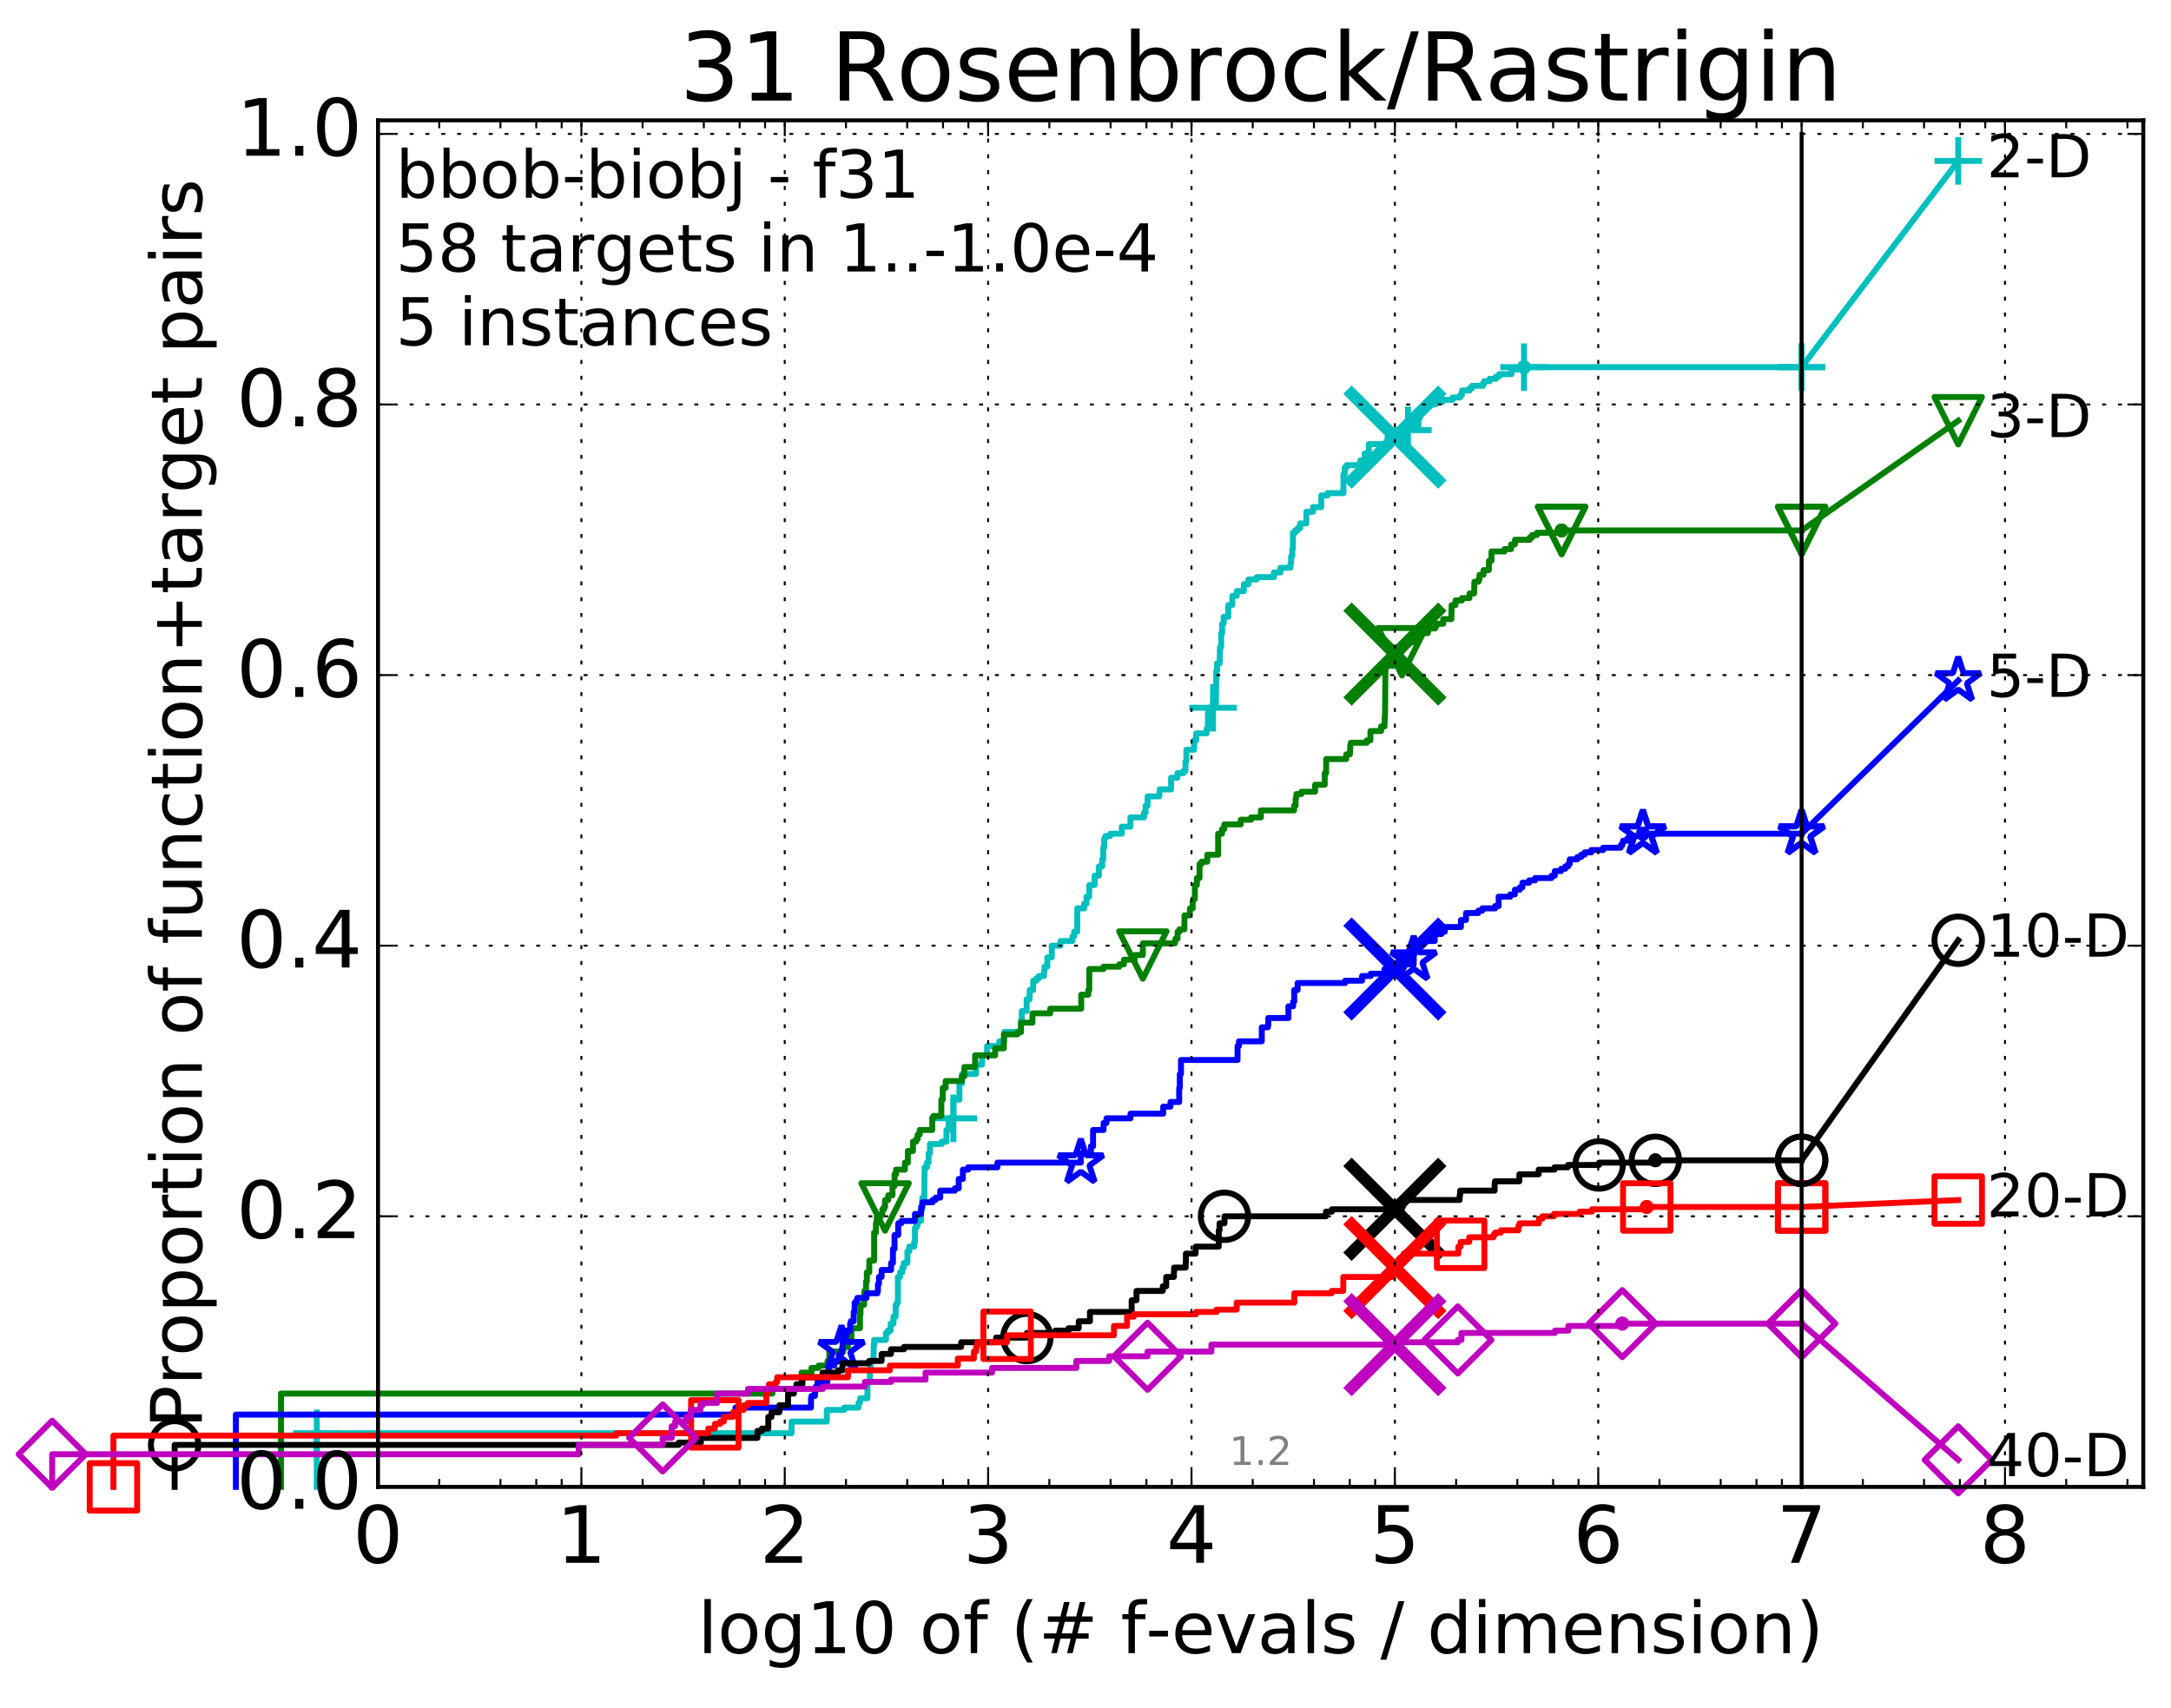 <?xml version="1.0" encoding="utf-8" standalone="no"?>
<!DOCTYPE svg PUBLIC "-//W3C//DTD SVG 1.1//EN"
  "http://www.w3.org/Graphics/SVG/1.1/DTD/svg11.dtd">
<!-- Created with matplotlib (http://matplotlib.org/) -->
<svg height="432pt" version="1.1" viewBox="0 0 549 432" width="549pt" xmlns="http://www.w3.org/2000/svg" xmlns:xlink="http://www.w3.org/1999/xlink">
 <defs>
  <style type="text/css">
*{stroke-linecap:butt;stroke-linejoin:round;stroke-miterlimit:100000;}
  </style>
 </defs>
 <g id="figure_1">
  <g id="patch_1">
   <path d="M 0 432.436 
L 549.192 432.436 
L 549.192 0 
L 0 0 
z
" style="fill:#ffffff;"/>
  </g>
  <g id="axes_1">
   <g id="patch_2">
    <path d="M 95.592 376.036 
L 541.992 376.036 
L 541.992 30.436 
L 95.592 30.436 
z
" style="fill:#ffffff;"/>
   </g>
   <g id="line2d_1">
    <defs>
     <path d="M 0 1.5 
C 0.398 1.5 0.779 1.342 1.061 1.061 
C 1.342 0.779 1.5 0.398 1.5 0 
C 1.5 -0.398 1.342 -0.779 1.061 -1.061 
C 0.779 -1.342 0.398 -1.5 0 -1.5 
C -0.398 -1.5 -0.779 -1.342 -1.061 -1.061 
C -1.342 -0.779 -1.5 -0.398 -1.5 0 
C -1.5 0.398 -1.342 0.779 -1.061 1.061 
C -0.779 1.342 -0.398 1.5 0 1.5 
z
" id="m1e3937325f" style="stroke:#00bfbf;stroke-width:0.5;"/>
    </defs>
    <g>
     <use style="fill:#00bfbf;stroke:#00bfbf;stroke-width:0.5;" x="385.392" xlink:href="#m1e3937325f" y="92.854"/>
     <use style="fill:#00bfbf;stroke:#00bfbf;stroke-width:0.5;" x="385.392" xlink:href="#m1e3937325f" y="92.854"/>
    </g>
   </g>
   <g id="line2d_2">
    <path d="M 80.11 376.036 
L 80.11 362.467 
L 200.168 362.467 
L 200.168 359.517 
L 209.086 359.517 
L 209.086 356.567 
L 213.479 356.567 
L 213.479 355.978 
L 217.1 355.978 
L 217.1 354.798 
L 217.437 354.798 
L 217.532 353.618 
L 219.357 353.618 
L 219.357 349.488 
L 219.961 349.488 
L 220.004 345.948 
L 220.174 345.948 
L 220.174 344.178 
L 220.88 344.178 
L 220.962 340.049 
L 221.043 340.049 
L 221.043 338.869 
L 224.041 338.869 
L 224.041 337.099 
L 224.532 337.099 
L 224.532 336.509 
L 225.217 336.509 
L 225.217 334.739 
L 225.946 334.739 
L 225.946 332.969 
L 226.493 332.969 
L 226.493 330.019 
L 226.84 330.019 
L 226.84 329.429 
L 227.059 329.429 
L 227.059 322.94 
L 227.61 322.94 
L 227.61 321.76 
L 228.178 321.76 
L 228.178 320.58 
L 228.558 320.58 
L 228.558 319.4 
L 229.468 319.4 
L 229.468 316.45 
L 229.936 316.45 
L 229.936 315.27 
L 231.182 315.27 
L 231.182 314.09 
L 231.362 314.09 
L 231.362 310.55 
L 231.692 310.55 
L 231.692 309.96 
L 232.043 309.96 
L 232.043 308.781 
L 232.895 308.781 
L 232.895 305.831 
L 233.227 305.831 
L 233.227 302.881 
L 233.739 302.881 
L 233.807 295.211 
L 234.418 295.211 
L 234.418 294.031 
L 234.816 294.031 
L 234.816 291.672 
L 235.164 291.672 
L 235.164 289.312 
L 238.168 289.312 
L 238.168 288.722 
L 239.326 288.722 
L 239.326 285.772 
L 239.909 285.772 
L 239.909 282.822 
L 241.099 282.822 
L 241.099 278.102 
L 242.618 278.102 
L 242.618 273.973 
L 243.288 273.973 
L 243.288 271.613 
L 246.818 271.613 
L 246.818 269.253 
L 248.352 269.253 
L 248.352 266.893 
L 249.596 266.893 
L 249.608 264.533 
L 252.696 264.533 
L 252.696 263.353 
L 253.931 263.353 
L 253.931 260.994 
L 258.161 260.994 
L 258.161 258.044 
L 258.391 258.044 
L 258.391 255.684 
L 259.615 255.684 
L 259.615 252.734 
L 260.375 252.734 
L 260.375 250.374 
L 261.264 250.374 
L 261.264 248.014 
L 262.081 248.014 
L 262.081 247.424 
L 262.706 247.424 
L 262.706 246.834 
L 264.013 246.834 
L 264.013 245.655 
L 264.131 245.655 
L 264.131 244.475 
L 264.851 244.475 
L 264.851 242.115 
L 265.97 242.115 
L 265.97 239.165 
L 268.163 239.165 
L 268.163 237.985 
L 271.202 237.985 
L 271.202 236.805 
L 271.636 236.805 
L 271.636 235.625 
L 272.402 235.625 
L 272.427 229.726 
L 274.16 229.726 
L 274.16 228.546 
L 274.751 228.546 
L 274.751 226.776 
L 275.409 226.776 
L 275.483 223.826 
L 276.81 223.826 
L 276.81 221.466 
L 277.896 221.466 
L 277.896 219.106 
L 278.728 219.106 
L 278.728 217.336 
L 278.987 217.336 
L 278.987 214.387 
L 279.232 214.387 
L 279.232 212.027 
L 279.527 212.027 
L 279.527 211.437 
L 280.773 211.437 
L 280.773 210.847 
L 283.671 210.847 
L 283.671 209.077 
L 285.86 209.077 
L 285.86 206.717 
L 289.289 206.717 
L 289.289 205.537 
L 289.689 205.537 
L 289.689 203.767 
L 290.203 203.767 
L 290.203 201.407 
L 293.163 201.407 
L 293.266 199.637 
L 296.141 199.637 
L 296.141 196.688 
L 297.74 196.688 
L 297.74 195.508 
L 299.317 195.508 
L 299.317 194.918 
L 299.785 194.918 
L 299.785 192.558 
L 300.005 192.558 
L 300.005 189.608 
L 301.961 189.608 
L 301.961 187.248 
L 302.487 187.248 
L 302.487 185.478 
L 305.127 185.478 
L 305.127 184.298 
L 305.442 184.298 
L 305.486 180.169 
L 305.669 180.169 
L 305.669 178.989 
L 306.75 178.989 
L 306.75 177.809 
L 307.481 177.809 
L 307.579 169.549 
L 307.772 169.549 
L 307.772 167.78 
L 308.415 167.78 
L 308.513 163.65 
L 308.814 163.65 
L 308.814 160.11 
L 309.054 160.11 
L 309.054 157.75 
L 309.433 157.75 
L 309.433 155.98 
L 310.608 155.98 
L 310.608 153.03 
L 311.568 153.03 
L 311.648 150.671 
L 312.769 150.671 
L 312.769 149.491 
L 314.533 149.491 
L 314.533 147.721 
L 315.705 147.721 
L 315.705 146.541 
L 317.785 146.541 
L 317.785 145.951 
L 322.137 145.951 
L 322.137 144.771 
L 323.801 144.771 
L 323.801 143.591 
L 326.342 143.591 
L 326.342 142.411 
L 326.499 142.411 
L 326.499 140.641 
L 326.789 140.641 
L 326.789 138.871 
L 326.947 138.871 
L 326.947 134.742 
L 327.493 134.742 
L 327.493 134.152 
L 328.162 134.152 
L 328.162 133.562 
L 328.767 133.562 
L 328.767 132.382 
L 330.346 132.382 
L 330.346 129.432 
L 332.016 129.432 
L 332.016 128.252 
L 334.12 128.252 
L 334.12 125.302 
L 335.694 125.302 
L 335.694 124.712 
L 339.729 124.712 
L 339.729 119.993 
L 340.053 119.993 
L 340.053 118.223 
L 340.548 118.223 
L 340.548 117.633 
L 343.988 117.633 
L 343.988 116.453 
L 345.102 116.453 
L 345.102 114.683 
L 346.146 114.683 
L 346.146 112.323 
L 350.886 112.323 
L 350.886 110.553 
L 354.935 110.553 
L 354.935 109.963 
L 355.512 109.963 
L 355.512 109.373 
L 355.635 109.373 
L 355.635 108.783 
L 356.039 108.783 
L 356.039 108.193 
L 358.15 108.193 
L 358.15 107.603 
L 358.72 107.603 
L 358.72 105.833 
L 358.996 105.833 
L 358.996 105.243 
L 359.161 105.243 
L 359.161 104.064 
L 359.313 104.064 
L 359.313 103.474 
L 360.187 103.474 
L 360.187 102.294 
L 362.952 102.294 
L 362.952 101.704 
L 364.732 101.704 
L 364.732 101.114 
L 367.318 101.114 
L 367.318 100.524 
L 369.227 100.524 
L 369.227 99.934 
L 369.654 99.934 
L 369.719 98.754 
L 371.665 98.754 
L 371.665 98.164 
L 372.257 98.164 
L 372.257 97.574 
L 375.016 97.574 
L 375.016 96.984 
L 375.294 96.984 
L 375.294 96.394 
L 376.682 96.394 
L 376.682 95.804 
L 378.29 95.804 
L 378.29 95.214 
L 379.1 95.214 
L 379.1 94.624 
L 382.234 94.624 
L 382.234 93.444 
L 385.392 93.444 
L 385.392 92.854 
L 455.592 92.854 
L 455.592 92.854 
" style="fill:none;stroke:#00bfbf;stroke-linecap:square;stroke-width:1.5;"/>
   </g>
   <g id="line2d_3">
    <defs>
     <path d="M -6 0 
L 6 0 
M 0 6 
L 0 -6 
" id="mec326f5b09" style="stroke:#00bfbf;stroke-width:1.5;"/>
    </defs>
    <g>
     <use style="fill:none;stroke:#00bfbf;stroke-width:1.5;" x="80.11" xlink:href="#mec326f5b09" y="362.467"/>
     <use style="fill:none;stroke:#00bfbf;stroke-width:1.5;" x="241.099" xlink:href="#mec326f5b09" y="282.822"/>
     <use style="fill:none;stroke:#00bfbf;stroke-width:1.5;" x="306.75" xlink:href="#mec326f5b09" y="178.989"/>
     <use style="fill:none;stroke:#00bfbf;stroke-width:1.5;" x="356.039" xlink:href="#mec326f5b09" y="108.783"/>
     <use style="fill:none;stroke:#00bfbf;stroke-width:1.5;" x="385.392" xlink:href="#mec326f5b09" y="92.854"/>
     <use style="fill:none;stroke:#00bfbf;stroke-width:1.5;" x="455.592" xlink:href="#mec326f5b09" y="92.854"/>
    </g>
   </g>
   <g id="line2d_4"/>
   <g id="line2d_5">
    <path clip-path="url(#p8f9b7586d5)" d="M 352.748 110.553 
" style="fill:none;stroke:#00bfbf;stroke-linecap:square;"/>
    <defs>
     <path d="M -12 12 
L 12 -12 
M -12 -12 
L 12 12 
" id="m362e57ad9f" style="stroke:#00bfbf;stroke-width:3.0;"/>
    </defs>
    <g clip-path="url(#p8f9b7586d5)">
     <use style="fill:#00bfbf;stroke:#00bfbf;stroke-width:3.0;" x="352.748" xlink:href="#m362e57ad9f" y="110.553"/>
    </g>
   </g>
   <g id="line2d_6">
    <defs>
     <path d="M 0 1.5 
C 0.398 1.5 0.779 1.342 1.061 1.061 
C 1.342 0.779 1.5 0.398 1.5 0 
C 1.5 -0.398 1.342 -0.779 1.061 -1.061 
C 0.779 -1.342 0.398 -1.5 0 -1.5 
C -0.398 -1.5 -0.779 -1.342 -1.061 -1.061 
C -1.342 -0.779 -1.5 -0.398 -1.5 0 
C -1.5 0.398 -1.342 0.779 -1.061 1.061 
C -0.779 1.342 -0.398 1.5 0 1.5 
z
" id="m894c815e52" style="stroke:#008000;stroke-width:0.5;"/>
    </defs>
    <g>
     <use style="fill:#008000;stroke:#008000;stroke-width:0.5;" x="394.903" xlink:href="#m894c815e52" y="134.152"/>
     <use style="fill:#008000;stroke:#008000;stroke-width:0.5;" x="394.903" xlink:href="#m894c815e52" y="134.152"/>
    </g>
   </g>
   <g id="line2d_7">
    <path d="M 71.054 376.036 
L 71.054 352.438 
L 195.338 352.438 
L 195.338 351.258 
L 202.706 351.258 
L 202.706 347.128 
L 205.207 347.128 
L 205.207 345.948 
L 207.003 345.948 
L 207.003 345.358 
L 209.27 345.358 
L 209.27 344.178 
L 209.724 344.178 
L 209.724 341.818 
L 213.25 341.818 
L 213.25 340.639 
L 214.409 340.639 
L 214.409 338.869 
L 215.302 338.869 
L 215.302 335.919 
L 217.469 335.919 
L 217.469 332.379 
L 217.596 332.379 
L 217.627 330.019 
L 218.493 330.019 
L 218.584 326.479 
L 219.003 326.479 
L 219.003 324.12 
L 219.21 324.12 
L 219.21 321.76 
L 219.819 321.76 
L 219.819 318.81 
L 221.043 318.81 
L 221.043 311.73 
L 221.499 311.73 
L 221.499 309.37 
L 221.657 309.37 
L 221.762 307.601 
L 222.812 307.601 
L 222.812 307.011 
L 223.135 307.011 
L 223.135 305.831 
L 223.55 305.831 
L 223.55 305.241 
L 223.815 305.241 
L 223.815 303.471 
L 224.613 303.471 
L 224.613 302.291 
L 225.694 302.291 
L 225.694 299.931 
L 226.216 299.931 
L 226.216 296.981 
L 226.578 296.981 
L 226.578 295.801 
L 228.827 295.801 
L 228.827 294.031 
L 229.579 294.031 
L 229.579 291.082 
L 230.871 291.082 
L 230.871 288.722 
L 231.659 288.722 
L 231.659 288.132 
L 232.043 288.132 
L 232.043 286.952 
L 232.566 286.952 
L 232.566 285.772 
L 235.753 285.772 
L 235.753 282.822 
L 236.073 282.822 
L 236.073 282.232 
L 238.042 282.232 
L 238.042 278.102 
L 238.393 278.102 
L 238.393 275.153 
L 239.128 275.153 
L 239.128 273.383 
L 243.232 273.383 
L 243.232 272.203 
L 243.855 272.203 
L 243.855 269.843 
L 246.578 269.843 
L 246.586 266.893 
L 251.645 266.893 
L 251.645 265.123 
L 253.856 265.123 
L 253.856 261.584 
L 257.323 261.584 
L 257.323 260.994 
L 258.197 260.994 
L 258.197 258.634 
L 261.094 258.634 
L 261.094 256.274 
L 265.577 256.274 
L 265.577 255.094 
L 273.418 255.094 
L 273.418 251.554 
L 275.21 251.554 
L 275.21 250.374 
L 275.457 250.374 
L 275.457 245.065 
L 279.039 245.065 
L 279.039 244.475 
L 283.045 244.475 
L 283.045 243.885 
L 284.218 243.885 
L 284.218 242.705 
L 286.92 242.705 
L 286.92 241.525 
L 288.999 241.525 
L 288.999 238.575 
L 297.133 238.575 
L 297.133 237.985 
L 297.245 237.985 
L 297.245 237.395 
L 297.783 237.395 
L 297.783 235.625 
L 298.263 235.625 
L 298.263 235.035 
L 299.516 235.035 
L 299.522 231.495 
L 300.857 231.495 
L 300.915 229.726 
L 301.601 229.726 
L 301.601 227.956 
L 301.739 227.956 
L 301.739 227.366 
L 302.136 227.366 
L 302.175 223.826 
L 302.666 223.826 
L 302.666 222.056 
L 303.34 222.056 
L 303.34 218.516 
L 303.832 218.516 
L 303.832 217.926 
L 305.297 217.926 
L 305.297 216.156 
L 308.04 216.156 
L 308.04 210.847 
L 309.025 210.847 
L 309.025 209.667 
L 309.598 209.667 
L 309.598 208.487 
L 313.758 208.487 
L 313.758 207.307 
L 316.364 207.307 
L 316.364 206.717 
L 318.85 206.717 
L 318.85 204.947 
L 327.248 204.947 
L 327.248 203.767 
L 327.631 203.767 
L 327.631 201.997 
L 327.743 201.997 
L 327.838 200.817 
L 329.113 200.817 
L 329.113 200.227 
L 332.565 200.227 
L 332.565 198.458 
L 335 198.458 
L 335 195.508 
L 335.357 195.508 
L 335.357 191.968 
L 340.439 191.968 
L 340.439 190.788 
L 341.364 190.788 
L 341.461 188.428 
L 341.584 188.428 
L 341.584 187.838 
L 345.62 187.838 
L 345.62 187.248 
L 346.545 187.248 
L 346.545 184.888 
L 349.252 184.888 
L 349.252 183.708 
L 350.118 183.708 
L 350.201 180.759 
L 350.254 180.759 
L 350.33 169.549 
L 350.405 169.549 
L 350.405 168.369 
L 352.412 168.369 
L 352.412 165.42 
L 352.935 165.42 
L 352.935 164.83 
L 354.523 164.83 
L 354.523 164.24 
L 354.911 164.24 
L 354.911 163.06 
L 355.575 163.06 
L 355.575 162.47 
L 357.171 162.47 
L 357.171 161.88 
L 358.933 161.88 
L 358.933 161.29 
L 359.054 161.29 
L 359.077 160.11 
L 361.071 160.11 
L 361.071 159.52 
L 361.183 159.52 
L 361.183 158.93 
L 362.91 158.93 
L 362.91 158.34 
L 363.252 158.34 
L 363.252 157.75 
L 364.946 157.75 
L 364.946 156.57 
L 367.015 156.57 
L 367.086 153.03 
L 368.06 153.03 
L 368.06 151.851 
L 369.685 151.851 
L 369.685 151.261 
L 371.587 151.261 
L 371.616 150.081 
L 372.775 150.081 
L 372.841 147.131 
L 373.882 147.131 
L 373.882 146.541 
L 374.115 146.541 
L 374.143 145.361 
L 375.15 145.361 
L 375.15 144.181 
L 376.496 144.181 
L 376.529 141.821 
L 377.171 141.821 
L 377.171 139.461 
L 380.462 139.461 
L 380.462 138.871 
L 382.127 138.871 
L 382.127 137.691 
L 383.079 137.691 
L 383.12 136.511 
L 386.845 136.511 
L 386.845 135.922 
L 387.436 135.922 
L 387.436 135.332 
L 388.625 135.332 
L 388.625 134.742 
L 394.903 134.742 
L 394.903 134.152 
L 455.592 134.152 
L 455.592 134.152 
" style="fill:none;stroke:#008000;stroke-linecap:square;stroke-width:1.5;"/>
   </g>
   <g id="line2d_8">
    <defs>
     <path d="M -0 6 
L 6 -6 
L -6 -6 
z
" id="ma792d421fc" style="stroke:#008000;stroke-linejoin:miter;stroke-width:1.5;"/>
    </defs>
    <g>
     <use style="fill:none;stroke:#008000;stroke-linejoin:miter;stroke-width:1.5;" x="223.815" xlink:href="#ma792d421fc" y="305.241"/>
     <use style="fill:none;stroke:#008000;stroke-linejoin:miter;stroke-width:1.5;" x="288.999" xlink:href="#ma792d421fc" y="241.525"/>
     <use style="fill:none;stroke:#008000;stroke-linejoin:miter;stroke-width:1.5;" x="354.523" xlink:href="#ma792d421fc" y="164.83"/>
     <use style="fill:none;stroke:#008000;stroke-linejoin:miter;stroke-width:1.5;" x="394.903" xlink:href="#ma792d421fc" y="134.152"/>
     <use style="fill:none;stroke:#008000;stroke-linejoin:miter;stroke-width:1.5;" x="394.903" xlink:href="#ma792d421fc" y="134.152"/>
     <use style="fill:none;stroke:#008000;stroke-linejoin:miter;stroke-width:1.5;" x="455.592" xlink:href="#ma792d421fc" y="134.152"/>
    </g>
   </g>
   <g id="line2d_9"/>
   <g id="line2d_10">
    <path clip-path="url(#p8f9b7586d5)" d="M 352.744 165.42 
" style="fill:none;stroke:#008000;stroke-linecap:square;"/>
    <defs>
     <path d="M -12 12 
L 12 -12 
M -12 -12 
L 12 12 
" id="m728286fd63" style="stroke:#008000;stroke-width:3.0;"/>
    </defs>
    <g clip-path="url(#p8f9b7586d5)">
     <use style="fill:#008000;stroke:#008000;stroke-width:3.0;" x="352.744" xlink:href="#m728286fd63" y="165.42"/>
    </g>
   </g>
   <g id="line2d_11">
    <defs>
     <path d="M 0 1.5 
C 0.398 1.5 0.779 1.342 1.061 1.061 
C 1.342 0.779 1.5 0.398 1.5 0 
C 1.5 -0.398 1.342 -0.779 1.061 -1.061 
C 0.779 -1.342 0.398 -1.5 0 -1.5 
C -0.398 -1.5 -0.779 -1.342 -1.061 -1.061 
C -1.342 -0.779 -1.5 -0.398 -1.5 0 
C -1.5 0.398 -1.342 0.779 -1.061 1.061 
C -0.779 1.342 -0.398 1.5 0 1.5 
z
" id="mb566ef84fd" style="stroke:#0000ff;stroke-width:0.5;"/>
    </defs>
    <g>
     <use style="fill:#0000ff;stroke:#0000ff;stroke-width:0.5;" x="415.448" xlink:href="#mb566ef84fd" y="210.847"/>
     <use style="fill:#0000ff;stroke:#0000ff;stroke-width:0.5;" x="415.448" xlink:href="#mb566ef84fd" y="210.847"/>
    </g>
   </g>
   <g id="line2d_12">
    <path d="M 59.645 376.036 
L 59.645 357.747 
L 185.972 357.747 
L 185.972 355.978 
L 205.085 355.978 
L 205.085 353.618 
L 205.218 353.618 
L 205.218 353.028 
L 206.091 353.028 
L 206.091 351.848 
L 206.281 351.848 
L 206.281 350.668 
L 206.748 350.668 
L 206.748 349.488 
L 209.224 349.488 
L 209.224 347.718 
L 209.471 347.718 
L 209.579 345.358 
L 210.973 345.358 
L 210.973 344.178 
L 212.092 344.178 
L 212.092 342.998 
L 212.309 342.998 
L 212.309 342.408 
L 212.808 342.408 
L 212.808 341.228 
L 213.065 341.228 
L 213.065 338.869 
L 213.388 338.869 
L 213.388 337.689 
L 214.064 337.689 
L 214.064 336.509 
L 214.977 336.509 
L 214.977 334.739 
L 215.147 334.739 
L 215.147 334.149 
L 215.876 334.149 
L 215.876 331.789 
L 216.12 331.789 
L 216.12 329.429 
L 216.601 329.429 
L 216.601 328.839 
L 216.778 328.839 
L 216.778 328.249 
L 219.128 328.249 
L 219.128 327.069 
L 221.888 327.069 
L 221.888 326.479 
L 222.013 326.479 
L 222.013 324.71 
L 222.275 324.71 
L 222.275 322.94 
L 222.942 322.94 
L 222.942 321.17 
L 225.331 321.17 
L 225.331 319.4 
L 225.808 319.4 
L 225.808 315.86 
L 226.211 315.86 
L 226.211 312.32 
L 227.145 312.32 
L 227.145 309.37 
L 227.935 309.37 
L 227.935 308.781 
L 231.367 308.781 
L 231.367 307.011 
L 232.938 307.011 
L 232.938 305.241 
L 233.203 305.241 
L 233.241 304.061 
L 235.832 304.061 
L 235.832 303.471 
L 236.581 303.471 
L 236.581 302.881 
L 237.765 302.881 
L 237.765 301.111 
L 241.473 301.111 
L 241.473 300.521 
L 242.441 300.521 
L 242.441 298.161 
L 243.488 298.161 
L 243.488 295.801 
L 244.832 295.801 
L 244.832 295.211 
L 252.232 295.211 
L 252.232 294.031 
L 273.304 294.031 
L 273.304 291.672 
L 275.859 291.672 
L 275.859 289.902 
L 276.411 289.902 
L 276.411 285.772 
L 279.081 285.772 
L 279.081 284.002 
L 279.807 284.002 
L 279.807 282.822 
L 285.881 282.822 
L 285.881 281.642 
L 294.15 281.642 
L 294.15 279.872 
L 295.983 279.872 
L 295.983 278.692 
L 298.189 278.692 
L 298.189 275.153 
L 298.351 275.153 
L 298.351 271.613 
L 298.645 271.613 
L 298.645 268.073 
L 312.949 268.073 
L 312.949 264.533 
L 313.307 264.533 
L 313.307 263.353 
L 319.08 263.353 
L 319.08 259.814 
L 320.618 259.814 
L 320.618 259.224 
L 320.731 259.224 
L 320.731 257.454 
L 325.812 257.454 
L 325.812 254.504 
L 327.004 254.504 
L 327.004 253.324 
L 327.285 253.324 
L 327.285 250.374 
L 328.132 250.374 
L 328.132 248.604 
L 340.164 248.604 
L 340.164 248.014 
L 344.441 248.014 
L 344.441 246.834 
L 346.632 246.834 
L 346.632 246.245 
L 350.118 246.245 
L 350.118 245.065 
L 352.987 245.065 
L 352.987 244.475 
L 355.127 244.475 
L 355.127 243.885 
L 357.497 243.885 
L 357.519 239.755 
L 358.592 239.755 
L 358.592 239.165 
L 358.872 239.165 
L 358.872 238.575 
L 359.148 238.575 
L 359.148 237.985 
L 362.808 237.985 
L 362.808 236.215 
L 364.506 236.215 
L 364.506 235.625 
L 365.376 235.625 
L 365.376 234.445 
L 369.447 234.445 
L 369.447 232.675 
L 370.727 232.675 
L 370.727 230.905 
L 373.818 230.905 
L 373.818 230.316 
L 374.839 230.316 
L 374.839 229.726 
L 378.102 229.726 
L 378.102 229.136 
L 378.979 229.136 
L 378.979 226.776 
L 381.923 226.776 
L 381.923 226.186 
L 383.076 226.186 
L 383.076 225.006 
L 384.324 225.006 
L 384.324 224.416 
L 384.991 224.416 
L 384.991 223.236 
L 386.676 223.236 
L 386.676 222.646 
L 388.187 222.646 
L 388.187 222.056 
L 392.343 222.056 
L 392.343 221.466 
L 393.175 221.466 
L 393.175 220.286 
L 394.785 220.286 
L 394.785 219.696 
L 395.846 219.696 
L 395.846 219.106 
L 396.559 219.106 
L 396.559 218.516 
L 396.947 218.516 
L 396.947 217.336 
L 398.874 217.336 
L 398.874 216.746 
L 399.838 216.746 
L 399.838 216.156 
L 400.721 216.156 
L 400.721 215.566 
L 402.397 215.566 
L 402.397 214.977 
L 405.406 214.977 
L 405.406 214.387 
L 409.838 214.387 
L 409.838 213.797 
L 410.222 213.797 
L 410.222 213.207 
L 410.433 213.207 
L 410.433 212.617 
L 411.507 212.617 
L 411.507 212.027 
L 412.06 212.027 
L 412.06 211.437 
L 415.448 211.437 
L 415.448 210.847 
L 455.592 210.847 
L 455.592 210.847 
" style="fill:none;stroke:#0000ff;stroke-linecap:square;stroke-width:1.5;"/>
   </g>
   <g id="line2d_13">
    <defs>
     <path d="M 0 -6 
L -1.347 -1.854 
L -5.706 -1.854 
L -2.18 0.708 
L -3.527 4.854 
L -0 2.292 
L 3.527 4.854 
L 2.18 0.708 
L 5.706 -1.854 
L 1.347 -1.854 
z
" id="me4e04903f6" style="stroke:#0000ff;stroke-linejoin:bevel;stroke-width:1.5;"/>
    </defs>
    <g>
     <use style="fill:none;stroke:#0000ff;stroke-linejoin:bevel;stroke-width:1.5;" x="212.808" xlink:href="#me4e04903f6" y="341.228"/>
     <use style="fill:none;stroke:#0000ff;stroke-linejoin:bevel;stroke-width:1.5;" x="273.304" xlink:href="#me4e04903f6" y="294.031"/>
     <use style="fill:none;stroke:#0000ff;stroke-linejoin:bevel;stroke-width:1.5;" x="357.497" xlink:href="#me4e04903f6" y="242.705"/>
     <use style="fill:none;stroke:#0000ff;stroke-linejoin:bevel;stroke-width:1.5;" x="415.448" xlink:href="#me4e04903f6" y="210.847"/>
     <use style="fill:none;stroke:#0000ff;stroke-linejoin:bevel;stroke-width:1.5;" x="415.448" xlink:href="#me4e04903f6" y="210.847"/>
     <use style="fill:none;stroke:#0000ff;stroke-linejoin:bevel;stroke-width:1.5;" x="455.592" xlink:href="#me4e04903f6" y="210.847"/>
    </g>
   </g>
   <g id="line2d_14"/>
   <g id="line2d_15">
    <path clip-path="url(#p8f9b7586d5)" d="M 352.74 245.065 
" style="fill:none;stroke:#0000ff;stroke-linecap:square;"/>
    <defs>
     <path d="M -12 12 
L 12 -12 
M -12 -12 
L 12 12 
" id="m73cde82fbd" style="stroke:#0000ff;stroke-width:3.0;"/>
    </defs>
    <g clip-path="url(#p8f9b7586d5)">
     <use style="fill:#0000ff;stroke:#0000ff;stroke-width:3.0;" x="352.74" xlink:href="#m73cde82fbd" y="245.065"/>
    </g>
   </g>
   <g id="line2d_16">
    <defs>
     <path d="M 0 1.5 
C 0.398 1.5 0.779 1.342 1.061 1.061 
C 1.342 0.779 1.5 0.398 1.5 0 
C 1.5 -0.398 1.342 -0.779 1.061 -1.061 
C 0.779 -1.342 0.398 -1.5 0 -1.5 
C -0.398 -1.5 -0.779 -1.342 -1.061 -1.061 
C -1.342 -0.779 -1.5 -0.398 -1.5 0 
C -1.5 0.398 -1.342 0.779 -1.061 1.061 
C -0.779 1.342 -0.398 1.5 0 1.5 
z
" id="m1a2181a9ba" style="stroke:#000000;stroke-width:0.5;"/>
    </defs>
    <g>
     <use style="stroke:#000000;stroke-width:0.5;" x="418.612" xlink:href="#m1a2181a9ba" y="293.442"/>
     <use style="stroke:#000000;stroke-width:0.5;" x="418.612" xlink:href="#m1a2181a9ba" y="293.442"/>
    </g>
   </g>
   <g id="line2d_17">
    <path d="M 44.163 376.036 
L 44.163 365.417 
L 171.632 365.417 
L 171.632 364.827 
L 177.245 364.827 
L 177.245 363.647 
L 191.542 363.647 
L 191.542 361.877 
L 192.669 361.877 
L 192.669 361.287 
L 194.287 361.287 
L 194.287 358.337 
L 195.106 358.337 
L 195.106 357.157 
L 197.091 357.157 
L 197.091 355.388 
L 199.282 355.388 
L 199.282 352.438 
L 200.76 352.438 
L 200.76 351.258 
L 201.395 351.258 
L 201.395 350.078 
L 202.927 350.078 
L 202.927 348.308 
L 208.006 348.308 
L 208.006 347.128 
L 211.934 347.128 
L 211.934 346.538 
L 213.03 346.538 
L 213.03 344.768 
L 219.79 344.768 
L 219.79 344.178 
L 222.949 344.178 
L 222.949 342.408 
L 225.311 342.408 
L 225.311 341.228 
L 228.599 341.228 
L 228.599 340.639 
L 243.064 340.639 
L 243.064 339.459 
L 251.902 339.459 
L 251.902 338.279 
L 259.669 338.279 
L 259.669 337.099 
L 266.867 337.099 
L 266.867 336.509 
L 270.214 336.509 
L 270.214 335.919 
L 272.785 335.919 
L 272.785 334.149 
L 275.624 334.149 
L 275.624 331.789 
L 286.176 331.789 
L 286.176 328.839 
L 287.395 328.839 
L 287.395 326.479 
L 294.04 326.479 
L 294.04 325.299 
L 294.911 325.299 
L 294.911 322.94 
L 296.854 322.94 
L 296.854 321.76 
L 296.893 321.76 
L 296.893 320.58 
L 299.828 320.58 
L 299.828 319.4 
L 299.886 319.4 
L 299.886 317.04 
L 302.341 317.04 
L 302.341 315.27 
L 308.203 315.27 
L 308.203 311.14 
L 308.397 311.14 
L 308.397 309.37 
L 309.648 309.37 
L 309.648 307.601 
L 335.304 307.601 
L 335.304 306.421 
L 336.825 306.421 
L 336.825 305.831 
L 354.499 305.831 
L 354.499 305.241 
L 354.741 305.241 
L 354.741 304.651 
L 354.741 304.651 
L 354.741 304.061 
L 354.962 304.061 
L 354.962 303.471 
L 369.116 303.471 
L 369.116 302.881 
L 369.117 302.881 
L 369.117 302.291 
L 369.242 302.291 
L 369.242 301.701 
L 369.243 301.701 
L 369.243 301.111 
L 377.961 301.111 
L 377.961 300.521 
L 377.963 300.521 
L 377.963 299.931 
L 377.963 299.931 
L 377.963 299.341 
L 378.041 299.341 
L 378.041 298.751 
L 384.218 298.751 
L 384.218 298.161 
L 384.218 298.161 
L 384.218 297.571 
L 384.219 297.571 
L 384.219 296.981 
L 389.099 296.981 
L 389.099 296.391 
L 389.1 296.391 
L 389.1 295.801 
L 393.103 295.801 
L 393.103 295.211 
L 396.497 295.211 
L 396.497 294.621 
L 404.374 294.621 
L 404.374 294.031 
L 418.612 294.031 
L 418.612 293.442 
L 455.592 293.442 
" style="fill:none;stroke:#000000;stroke-linecap:square;stroke-width:1.5;"/>
   </g>
   <g id="line2d_18">
    <defs>
     <path d="M 0 6 
C 1.591 6 3.117 5.368 4.243 4.243 
C 5.368 3.117 6 1.591 6 0 
C 6 -1.591 5.368 -3.117 4.243 -4.243 
C 3.117 -5.368 1.591 -6 0 -6 
C -1.591 -6 -3.117 -5.368 -4.243 -4.243 
C -5.368 -3.117 -6 -1.591 -6 0 
C -6 1.591 -5.368 3.117 -4.243 4.243 
C -3.117 5.368 -1.591 6 0 6 
z
" id="meb37379d2b" style="stroke:#000000;stroke-width:1.5;"/>
    </defs>
    <g>
     <use style="fill:none;stroke:#000000;stroke-width:1.5;" x="44.163" xlink:href="#meb37379d2b" y="365.417"/>
     <use style="fill:none;stroke:#000000;stroke-width:1.5;" x="259.669" xlink:href="#meb37379d2b" y="338.279"/>
     <use style="fill:none;stroke:#000000;stroke-width:1.5;" x="309.648" xlink:href="#meb37379d2b" y="307.601"/>
     <use style="fill:none;stroke:#000000;stroke-width:1.5;" x="404.374" xlink:href="#meb37379d2b" y="294.621"/>
     <use style="fill:none;stroke:#000000;stroke-width:1.5;" x="418.612" xlink:href="#meb37379d2b" y="293.442"/>
     <use style="fill:none;stroke:#000000;stroke-width:1.5;" x="455.592" xlink:href="#meb37379d2b" y="293.442"/>
    </g>
   </g>
   <g id="line2d_19"/>
   <g id="line2d_20">
    <path clip-path="url(#p8f9b7586d5)" d="M 352.738 305.831 
" style="fill:none;stroke:#000000;stroke-linecap:square;"/>
    <defs>
     <path d="M -12 12 
L 12 -12 
M -12 -12 
L 12 12 
" id="m8148fd5a6c" style="stroke:#000000;stroke-width:3.0;"/>
    </defs>
    <g clip-path="url(#p8f9b7586d5)">
     <use style="stroke:#000000;stroke-width:3.0;" x="352.738" xlink:href="#m8148fd5a6c" y="305.831"/>
    </g>
   </g>
   <g id="line2d_21">
    <defs>
     <path d="M 0 1.5 
C 0.398 1.5 0.779 1.342 1.061 1.061 
C 1.342 0.779 1.5 0.398 1.5 0 
C 1.5 -0.398 1.342 -0.779 1.061 -1.061 
C 0.779 -1.342 0.398 -1.5 0 -1.5 
C -0.398 -1.5 -0.779 -1.342 -1.061 -1.061 
C -1.342 -0.779 -1.5 -0.398 -1.5 0 
C -1.5 0.398 -1.342 0.779 -1.061 1.061 
C -0.779 1.342 -0.398 1.5 0 1.5 
z
" id="m150eee3b8c" style="stroke:#ff0000;stroke-width:0.5;"/>
    </defs>
    <g>
     <use style="fill:#ff0000;stroke:#ff0000;stroke-width:0.5;" x="416.433" xlink:href="#m150eee3b8c" y="305.241"/>
     <use style="fill:#ff0000;stroke:#ff0000;stroke-width:0.5;" x="416.433" xlink:href="#m150eee3b8c" y="305.241"/>
    </g>
   </g>
   <g id="line2d_22">
    <path d="M 28.682 376.036 
L 28.682 363.057 
L 155.852 363.057 
L 155.852 362.467 
L 179.1 362.467 
L 179.1 361.287 
L 180.762 361.287 
L 180.762 360.107 
L 182.125 360.107 
L 182.125 359.517 
L 183.034 359.517 
L 183.034 358.337 
L 185.378 358.337 
L 185.378 357.157 
L 186.645 357.157 
L 186.645 356.567 
L 188.058 356.567 
L 188.058 355.388 
L 189.1 355.388 
L 189.1 354.798 
L 193.797 354.798 
L 193.797 351.848 
L 194.448 351.848 
L 194.448 350.078 
L 196.195 350.078 
L 196.195 349.488 
L 196.538 349.488 
L 196.538 348.308 
L 214.438 348.308 
L 214.438 346.538 
L 225.017 346.538 
L 225.017 345.358 
L 242.209 345.358 
L 242.209 343.588 
L 246.278 343.588 
L 246.278 341.818 
L 246.83 341.818 
L 246.83 340.639 
L 247.113 340.639 
L 247.113 339.459 
L 254.675 339.459 
L 254.675 337.689 
L 281.693 337.689 
L 281.693 335.329 
L 285.006 335.329 
L 285.006 332.969 
L 286.744 332.969 
L 286.744 332.379 
L 302.457 332.379 
L 302.457 331.789 
L 307.651 331.789 
L 307.651 331.199 
L 312.746 331.199 
L 312.746 329.429 
L 327.312 329.429 
L 327.312 327.069 
L 336.741 327.069 
L 336.741 326.479 
L 339.681 326.479 
L 339.681 322.94 
L 352.115 322.94 
L 352.115 320.58 
L 353.787 320.58 
L 353.787 319.4 
L 353.87 319.4 
L 353.87 318.81 
L 353.87 318.81 
L 353.87 318.22 
L 354.971 318.22 
L 354.971 317.63 
L 354.971 317.63 
L 354.971 317.04 
L 368.791 317.04 
L 368.791 316.45 
L 368.792 316.45 
L 368.792 315.27 
L 369.363 315.27 
L 369.363 314.68 
L 369.363 314.68 
L 369.363 314.09 
L 371.536 314.09 
L 371.536 313.5 
L 371.536 313.5 
L 371.536 312.91 
L 377.658 312.91 
L 377.658 312.32 
L 378.044 312.32 
L 378.044 311.73 
L 379.539 311.73 
L 379.539 311.14 
L 383.988 311.14 
L 383.988 310.55 
L 383.988 310.55 
L 383.988 309.96 
L 384.279 309.96 
L 384.279 309.37 
L 389.148 309.37 
L 389.148 308.781 
L 389.148 308.781 
L 389.148 308.191 
L 390.07 308.191 
L 390.07 307.601 
L 392.948 307.601 
L 392.948 307.011 
L 399.472 307.011 
L 399.472 306.421 
L 402.592 306.421 
L 402.592 305.831 
L 416.433 305.831 
L 416.433 305.241 
L 455.592 305.241 
" style="fill:none;stroke:#ff0000;stroke-linecap:square;stroke-width:1.5;"/>
   </g>
   <g id="line2d_23">
    <defs>
     <path d="M -6 6 
L 6 6 
L 6 -6 
L -6 -6 
z
" id="m3b8b56298e" style="stroke:#ff0000;stroke-linejoin:miter;stroke-width:1.5;"/>
    </defs>
    <g>
     <use style="fill:none;stroke:#ff0000;stroke-linejoin:miter;stroke-width:1.5;" x="28.682" xlink:href="#m3b8b56298e" y="376.036"/>
     <use style="fill:none;stroke:#ff0000;stroke-linejoin:miter;stroke-width:1.5;" x="180.762" xlink:href="#m3b8b56298e" y="360.107"/>
     <use style="fill:none;stroke:#ff0000;stroke-linejoin:miter;stroke-width:1.5;" x="254.675" xlink:href="#m3b8b56298e" y="337.689"/>
     <use style="fill:none;stroke:#ff0000;stroke-linejoin:miter;stroke-width:1.5;" x="369.363" xlink:href="#m3b8b56298e" y="314.68"/>
     <use style="fill:none;stroke:#ff0000;stroke-linejoin:miter;stroke-width:1.5;" x="416.433" xlink:href="#m3b8b56298e" y="305.241"/>
     <use style="fill:none;stroke:#ff0000;stroke-linejoin:miter;stroke-width:1.5;" x="455.592" xlink:href="#m3b8b56298e" y="305.241"/>
    </g>
   </g>
   <g id="line2d_24"/>
   <g id="line2d_25">
    <path clip-path="url(#p8f9b7586d5)" d="M 352.735 320.58 
" style="fill:none;stroke:#ff0000;stroke-linecap:square;"/>
    <defs>
     <path d="M -12 12 
L 12 -12 
M -12 -12 
L 12 12 
" id="mb7b7f93608" style="stroke:#ff0000;stroke-width:3.0;"/>
    </defs>
    <g clip-path="url(#p8f9b7586d5)">
     <use style="fill:#ff0000;stroke:#ff0000;stroke-width:3.0;" x="352.735" xlink:href="#mb7b7f93608" y="320.58"/>
    </g>
   </g>
   <g id="line2d_26">
    <defs>
     <path d="M 0 1.5 
C 0.398 1.5 0.779 1.342 1.061 1.061 
C 1.342 0.779 1.5 0.398 1.5 0 
C 1.5 -0.398 1.342 -0.779 1.061 -1.061 
C 0.779 -1.342 0.398 -1.5 0 -1.5 
C -0.398 -1.5 -0.779 -1.342 -1.061 -1.061 
C -1.342 -0.779 -1.5 -0.398 -1.5 0 
C -1.5 0.398 -1.342 0.779 -1.061 1.061 
C -0.779 1.342 -0.398 1.5 0 1.5 
z
" id="mf09a4f4401" style="stroke:#bf00bf;stroke-width:0.5;"/>
    </defs>
    <g>
     <use style="fill:#bf00bf;stroke:#bf00bf;stroke-width:0.5;" x="410.238" xlink:href="#mf09a4f4401" y="334.739"/>
     <use style="fill:#bf00bf;stroke:#bf00bf;stroke-width:0.5;" x="410.238" xlink:href="#mf09a4f4401" y="334.739"/>
    </g>
   </g>
   <g id="line2d_27">
    <path d="M 13.2 376.036 
L 13.2 367.777 
L 146.34 367.777 
L 146.34 365.417 
L 167.575 365.417 
L 167.575 363.647 
L 169.857 363.647 
L 169.857 360.697 
L 170.724 360.697 
L 170.724 359.517 
L 173.551 359.517 
L 173.551 358.337 
L 174.647 358.337 
L 174.647 356.567 
L 177.115 356.567 
L 177.115 355.388 
L 177.674 355.388 
L 177.674 354.798 
L 181.346 354.798 
L 181.346 352.438 
L 189.143 352.438 
L 189.143 351.258 
L 208.096 351.258 
L 208.096 350.668 
L 218.708 350.668 
L 218.708 349.488 
L 225.311 349.488 
L 225.311 348.898 
L 234.05 348.898 
L 234.05 347.128 
L 250.87 347.128 
L 250.87 345.948 
L 272.185 345.948 
L 272.185 344.178 
L 280.491 344.178 
L 280.491 342.998 
L 290.186 342.998 
L 290.186 341.818 
L 306.335 341.818 
L 306.335 340.049 
L 354.053 340.049 
L 354.053 339.459 
L 368.652 339.459 
L 368.652 338.869 
L 369.573 338.869 
L 369.573 338.279 
L 369.573 338.279 
L 369.573 337.689 
L 369.573 337.689 
L 369.573 337.099 
L 393.216 337.099 
L 393.216 336.509 
L 396.593 336.509 
L 396.593 335.919 
L 396.593 335.919 
L 396.593 335.329 
L 410.238 335.329 
L 410.238 334.739 
L 455.592 334.739 
" style="fill:none;stroke:#bf00bf;stroke-linecap:square;stroke-width:1.5;"/>
   </g>
   <g id="line2d_28">
    <defs>
     <path d="M -0 8.485 
L 8.485 0 
L 0 -8.485 
L -8.485 -0 
z
" id="me560aa581d" style="stroke:#bf00bf;stroke-linejoin:miter;stroke-width:1.5;"/>
    </defs>
    <g>
     <use style="fill:none;stroke:#bf00bf;stroke-linejoin:miter;stroke-width:1.5;" x="13.2" xlink:href="#me560aa581d" y="367.777"/>
     <use style="fill:none;stroke:#bf00bf;stroke-linejoin:miter;stroke-width:1.5;" x="167.575" xlink:href="#me560aa581d" y="363.647"/>
     <use style="fill:none;stroke:#bf00bf;stroke-linejoin:miter;stroke-width:1.5;" x="290.186" xlink:href="#me560aa581d" y="342.998"/>
     <use style="fill:none;stroke:#bf00bf;stroke-linejoin:miter;stroke-width:1.5;" x="368.652" xlink:href="#me560aa581d" y="338.869"/>
     <use style="fill:none;stroke:#bf00bf;stroke-linejoin:miter;stroke-width:1.5;" x="410.238" xlink:href="#me560aa581d" y="334.739"/>
     <use style="fill:none;stroke:#bf00bf;stroke-linejoin:miter;stroke-width:1.5;" x="455.592" xlink:href="#me560aa581d" y="334.739"/>
    </g>
   </g>
   <g id="line2d_29"/>
   <g id="line2d_30">
    <path clip-path="url(#p8f9b7586d5)" d="M 352.735 340.049 
" style="fill:none;stroke:#bf00bf;stroke-linecap:square;"/>
    <defs>
     <path d="M -12 12 
L 12 -12 
M -12 -12 
L 12 12 
" id="m34a0b5ede9" style="stroke:#bf00bf;stroke-width:3.0;"/>
    </defs>
    <g clip-path="url(#p8f9b7586d5)">
     <use style="fill:#bf00bf;stroke:#bf00bf;stroke-width:3.0;" x="352.735" xlink:href="#m34a0b5ede9" y="340.049"/>
    </g>
   </g>
   <g id="line2d_31">
    <path d="M 455.592 334.739 
L 495.192 369.193 
" style="fill:none;stroke:#bf00bf;stroke-linecap:square;stroke-width:1.5;"/>
    <g>
     <use style="fill:none;stroke:#bf00bf;stroke-linejoin:miter;stroke-width:1.5;" x="455.592" xlink:href="#me560aa581d" y="334.739"/>
     <use style="fill:none;stroke:#bf00bf;stroke-linejoin:miter;stroke-width:1.5;" x="495.192" xlink:href="#me560aa581d" y="369.193"/>
    </g>
   </g>
   <g id="line2d_32">
    <path d="M 455.592 305.241 
L 495.192 303.494 
" style="fill:none;stroke:#ff0000;stroke-linecap:square;stroke-width:1.5;"/>
    <g>
     <use style="fill:none;stroke:#ff0000;stroke-linejoin:miter;stroke-width:1.5;" x="455.592" xlink:href="#m3b8b56298e" y="305.241"/>
     <use style="fill:none;stroke:#ff0000;stroke-linejoin:miter;stroke-width:1.5;" x="495.192" xlink:href="#m3b8b56298e" y="303.494"/>
    </g>
   </g>
   <g id="line2d_33">
    <path d="M 455.592 293.442 
L 495.192 237.796 
" style="fill:none;stroke:#000000;stroke-linecap:square;stroke-width:1.5;"/>
    <g>
     <use style="fill:none;stroke:#000000;stroke-width:1.5;" x="455.592" xlink:href="#meb37379d2b" y="293.442"/>
     <use style="fill:none;stroke:#000000;stroke-width:1.5;" x="495.192" xlink:href="#meb37379d2b" y="237.796"/>
    </g>
   </g>
   <g id="line2d_34">
    <path d="M 455.592 210.847 
L 495.192 172.098 
" style="fill:none;stroke:#0000ff;stroke-linecap:square;stroke-width:1.5;"/>
    <g>
     <use style="fill:none;stroke:#0000ff;stroke-linejoin:bevel;stroke-width:1.5;" x="455.592" xlink:href="#me4e04903f6" y="210.847"/>
     <use style="fill:none;stroke:#0000ff;stroke-linejoin:bevel;stroke-width:1.5;" x="495.192" xlink:href="#me4e04903f6" y="172.098"/>
    </g>
   </g>
   <g id="line2d_35">
    <path d="M 455.592 134.152 
L 495.192 106.4 
" style="fill:none;stroke:#008000;stroke-linecap:square;stroke-width:1.5;"/>
    <g>
     <use style="fill:none;stroke:#008000;stroke-linejoin:miter;stroke-width:1.5;" x="455.592" xlink:href="#ma792d421fc" y="134.152"/>
     <use style="fill:none;stroke:#008000;stroke-linejoin:miter;stroke-width:1.5;" x="495.192" xlink:href="#ma792d421fc" y="106.4"/>
    </g>
   </g>
   <g id="line2d_36">
    <path d="M 455.592 92.854 
L 495.192 40.702 
" style="fill:none;stroke:#00bfbf;stroke-linecap:square;stroke-width:1.5;"/>
    <g>
     <use style="fill:none;stroke:#00bfbf;stroke-width:1.5;" x="455.592" xlink:href="#mec326f5b09" y="92.854"/>
     <use style="fill:none;stroke:#00bfbf;stroke-width:1.5;" x="495.192" xlink:href="#mec326f5b09" y="40.702"/>
    </g>
   </g>
   <g id="line2d_37">
    <path d="M 455.592 376.036 
L 455.592 33.858 
" style="fill:none;stroke:#000000;stroke-linecap:square;"/>
   </g>
   <g id="patch_3">
    <path d="M 95.592 30.436 
L 541.992 30.436 
" style="fill:none;stroke:#000000;stroke-linecap:square;stroke-linejoin:miter;"/>
   </g>
   <g id="patch_4">
    <path d="M 541.992 376.036 
L 541.992 30.436 
" style="fill:none;stroke:#000000;stroke-linecap:square;stroke-linejoin:miter;"/>
   </g>
   <g id="patch_5">
    <path d="M 95.592 376.036 
L 541.992 376.036 
" style="fill:none;stroke:#000000;stroke-linecap:square;stroke-linejoin:miter;"/>
   </g>
   <g id="patch_6">
    <path d="M 95.592 376.036 
L 95.592 30.436 
" style="fill:none;stroke:#000000;stroke-linecap:square;stroke-linejoin:miter;"/>
   </g>
   <g id="matplotlib.axis_1">
    <g id="xtick_1">
     <g id="line2d_38">
      <path clip-path="url(#p8f9b7586d5)" d="M 95.592 376.036 
L 95.592 30.436 
" style="fill:none;stroke:#000000;stroke-dasharray:1,3;stroke-dashoffset:0.0;stroke-width:0.5;"/>
     </g>
     <g id="line2d_39">
      <defs>
       <path d="M 0 0 
L 0 -4 
" id="m580733ffed" style="stroke:#000000;stroke-width:0.5;"/>
      </defs>
      <g>
       <use style="stroke:#000000;stroke-width:0.5;" x="95.592" xlink:href="#m580733ffed" y="376.036"/>
      </g>
     </g>
     <g id="line2d_40">
      <defs>
       <path d="M 0 0 
L 0 4 
" id="me9e0c5edc1" style="stroke:#000000;stroke-width:0.5;"/>
      </defs>
      <g>
       <use style="stroke:#000000;stroke-width:0.5;" x="95.592" xlink:href="#me9e0c5edc1" y="30.436"/>
      </g>
     </g>
     <g id="text_1">
      <!-- 0 -->
      <defs>
       <path d="M 31.781 66.406 
Q 24.172 66.406 20.328 58.906 
Q 16.5 51.422 16.5 36.375 
Q 16.5 21.391 20.328 13.891 
Q 24.172 6.391 31.781 6.391 
Q 39.453 6.391 43.281 13.891 
Q 47.125 21.391 47.125 36.375 
Q 47.125 51.422 43.281 58.906 
Q 39.453 66.406 31.781 66.406 
M 31.781 74.219 
Q 44.047 74.219 50.516 64.516 
Q 56.984 54.828 56.984 36.375 
Q 56.984 17.969 50.516 8.266 
Q 44.047 -1.422 31.781 -1.422 
Q 19.531 -1.422 13.062 8.266 
Q 6.594 17.969 6.594 36.375 
Q 6.594 54.828 13.062 64.516 
Q 19.531 74.219 31.781 74.219 
" id="BitstreamVeraSans-Roman-30"/>
      </defs>
      <g transform="translate(89.229 395.233)scale(0.2 -0.2)">
       <use xlink:href="#BitstreamVeraSans-Roman-30"/>
      </g>
     </g>
    </g>
    <g id="xtick_2">
     <g id="line2d_41">
      <path clip-path="url(#p8f9b7586d5)" d="M 147.02 376.036 
L 147.02 30.436 
" style="fill:none;stroke:#000000;stroke-dasharray:1,3;stroke-dashoffset:0.0;stroke-width:0.5;"/>
     </g>
     <g id="line2d_42">
      <g>
       <use style="stroke:#000000;stroke-width:0.5;" x="147.02" xlink:href="#m580733ffed" y="376.036"/>
      </g>
     </g>
     <g id="line2d_43">
      <g>
       <use style="stroke:#000000;stroke-width:0.5;" x="147.02" xlink:href="#me9e0c5edc1" y="30.436"/>
      </g>
     </g>
     <g id="text_2">
      <!-- 1 -->
      <defs>
       <path d="M 12.406 8.297 
L 28.516 8.297 
L 28.516 63.922 
L 10.984 60.406 
L 10.984 69.391 
L 28.422 72.906 
L 38.281 72.906 
L 38.281 8.297 
L 54.391 8.297 
L 54.391 0 
L 12.406 0 
z
" id="BitstreamVeraSans-Roman-31"/>
      </defs>
      <g transform="translate(140.658 395.233)scale(0.2 -0.2)">
       <use xlink:href="#BitstreamVeraSans-Roman-31"/>
      </g>
     </g>
    </g>
    <g id="xtick_3">
     <g id="line2d_44">
      <path clip-path="url(#p8f9b7586d5)" d="M 198.449 376.036 
L 198.449 30.436 
" style="fill:none;stroke:#000000;stroke-dasharray:1,3;stroke-dashoffset:0.0;stroke-width:0.5;"/>
     </g>
     <g id="line2d_45">
      <g>
       <use style="stroke:#000000;stroke-width:0.5;" x="198.449" xlink:href="#m580733ffed" y="376.036"/>
      </g>
     </g>
     <g id="line2d_46">
      <g>
       <use style="stroke:#000000;stroke-width:0.5;" x="198.449" xlink:href="#me9e0c5edc1" y="30.436"/>
      </g>
     </g>
     <g id="text_3">
      <!-- 2 -->
      <defs>
       <path d="M 19.188 8.297 
L 53.609 8.297 
L 53.609 0 
L 7.328 0 
L 7.328 8.297 
Q 12.938 14.109 22.625 23.891 
Q 32.328 33.688 34.812 36.531 
Q 39.547 41.844 41.422 45.531 
Q 43.312 49.219 43.312 52.781 
Q 43.312 58.594 39.234 62.25 
Q 35.156 65.922 28.609 65.922 
Q 23.969 65.922 18.812 64.312 
Q 13.672 62.703 7.812 59.422 
L 7.812 69.391 
Q 13.766 71.781 18.938 73 
Q 24.125 74.219 28.422 74.219 
Q 39.75 74.219 46.484 68.547 
Q 53.219 62.891 53.219 53.422 
Q 53.219 48.922 51.531 44.891 
Q 49.859 40.875 45.406 35.406 
Q 44.188 33.984 37.641 27.219 
Q 31.109 20.453 19.188 8.297 
" id="BitstreamVeraSans-Roman-32"/>
      </defs>
      <g transform="translate(192.086 395.233)scale(0.2 -0.2)">
       <use xlink:href="#BitstreamVeraSans-Roman-32"/>
      </g>
     </g>
    </g>
    <g id="xtick_4">
     <g id="line2d_47">
      <path clip-path="url(#p8f9b7586d5)" d="M 249.877 376.036 
L 249.877 30.436 
" style="fill:none;stroke:#000000;stroke-dasharray:1,3;stroke-dashoffset:0.0;stroke-width:0.5;"/>
     </g>
     <g id="line2d_48">
      <g>
       <use style="stroke:#000000;stroke-width:0.5;" x="249.877" xlink:href="#m580733ffed" y="376.036"/>
      </g>
     </g>
     <g id="line2d_49">
      <g>
       <use style="stroke:#000000;stroke-width:0.5;" x="249.877" xlink:href="#me9e0c5edc1" y="30.436"/>
      </g>
     </g>
     <g id="text_4">
      <!-- 3 -->
      <defs>
       <path d="M 40.578 39.312 
Q 47.656 37.797 51.625 33 
Q 55.609 28.219 55.609 21.188 
Q 55.609 10.406 48.188 4.484 
Q 40.766 -1.422 27.094 -1.422 
Q 22.516 -1.422 17.656 -0.516 
Q 12.797 0.391 7.625 2.203 
L 7.625 11.719 
Q 11.719 9.328 16.594 8.109 
Q 21.484 6.891 26.812 6.891 
Q 36.078 6.891 40.938 10.547 
Q 45.797 14.203 45.797 21.188 
Q 45.797 27.641 41.281 31.266 
Q 36.766 34.906 28.719 34.906 
L 20.219 34.906 
L 20.219 43.016 
L 29.109 43.016 
Q 36.375 43.016 40.234 45.922 
Q 44.094 48.828 44.094 54.297 
Q 44.094 59.906 40.109 62.906 
Q 36.141 65.922 28.719 65.922 
Q 24.656 65.922 20.016 65.031 
Q 15.375 64.156 9.812 62.312 
L 9.812 71.094 
Q 15.438 72.656 20.344 73.438 
Q 25.25 74.219 29.594 74.219 
Q 40.828 74.219 47.359 69.109 
Q 53.906 64.016 53.906 55.328 
Q 53.906 49.266 50.438 45.094 
Q 46.969 40.922 40.578 39.312 
" id="BitstreamVeraSans-Roman-33"/>
      </defs>
      <g transform="translate(243.515 395.233)scale(0.2 -0.2)">
       <use xlink:href="#BitstreamVeraSans-Roman-33"/>
      </g>
     </g>
    </g>
    <g id="xtick_5">
     <g id="line2d_50">
      <path clip-path="url(#p8f9b7586d5)" d="M 301.306 376.036 
L 301.306 30.436 
" style="fill:none;stroke:#000000;stroke-dasharray:1,3;stroke-dashoffset:0.0;stroke-width:0.5;"/>
     </g>
     <g id="line2d_51">
      <g>
       <use style="stroke:#000000;stroke-width:0.5;" x="301.306" xlink:href="#m580733ffed" y="376.036"/>
      </g>
     </g>
     <g id="line2d_52">
      <g>
       <use style="stroke:#000000;stroke-width:0.5;" x="301.306" xlink:href="#me9e0c5edc1" y="30.436"/>
      </g>
     </g>
     <g id="text_5">
      <!-- 4 -->
      <defs>
       <path d="M 37.797 64.312 
L 12.891 25.391 
L 37.797 25.391 
z
M 35.203 72.906 
L 47.609 72.906 
L 47.609 25.391 
L 58.016 25.391 
L 58.016 17.188 
L 47.609 17.188 
L 47.609 0 
L 37.797 0 
L 37.797 17.188 
L 4.891 17.188 
L 4.891 26.703 
z
" id="BitstreamVeraSans-Roman-34"/>
      </defs>
      <g transform="translate(294.943 395.233)scale(0.2 -0.2)">
       <use xlink:href="#BitstreamVeraSans-Roman-34"/>
      </g>
     </g>
    </g>
    <g id="xtick_6">
     <g id="line2d_53">
      <path clip-path="url(#p8f9b7586d5)" d="M 352.735 376.036 
L 352.735 30.436 
" style="fill:none;stroke:#000000;stroke-dasharray:1,3;stroke-dashoffset:0.0;stroke-width:0.5;"/>
     </g>
     <g id="line2d_54">
      <g>
       <use style="stroke:#000000;stroke-width:0.5;" x="352.735" xlink:href="#m580733ffed" y="376.036"/>
      </g>
     </g>
     <g id="line2d_55">
      <g>
       <use style="stroke:#000000;stroke-width:0.5;" x="352.735" xlink:href="#me9e0c5edc1" y="30.436"/>
      </g>
     </g>
     <g id="text_6">
      <!-- 5 -->
      <defs>
       <path d="M 10.797 72.906 
L 49.516 72.906 
L 49.516 64.594 
L 19.828 64.594 
L 19.828 46.734 
Q 21.969 47.469 24.109 47.828 
Q 26.266 48.188 28.422 48.188 
Q 40.625 48.188 47.75 41.5 
Q 54.891 34.812 54.891 23.391 
Q 54.891 11.625 47.562 5.094 
Q 40.234 -1.422 26.906 -1.422 
Q 22.312 -1.422 17.547 -0.641 
Q 12.797 0.141 7.719 1.703 
L 7.719 11.625 
Q 12.109 9.234 16.797 8.062 
Q 21.484 6.891 26.703 6.891 
Q 35.156 6.891 40.078 11.328 
Q 45.016 15.766 45.016 23.391 
Q 45.016 31 40.078 35.438 
Q 35.156 39.891 26.703 39.891 
Q 22.75 39.891 18.812 39.016 
Q 14.891 38.141 10.797 36.281 
z
" id="BitstreamVeraSans-Roman-35"/>
      </defs>
      <g transform="translate(346.372 395.233)scale(0.2 -0.2)">
       <use xlink:href="#BitstreamVeraSans-Roman-35"/>
      </g>
     </g>
    </g>
    <g id="xtick_7">
     <g id="line2d_56">
      <path clip-path="url(#p8f9b7586d5)" d="M 404.163 376.036 
L 404.163 30.436 
" style="fill:none;stroke:#000000;stroke-dasharray:1,3;stroke-dashoffset:0.0;stroke-width:0.5;"/>
     </g>
     <g id="line2d_57">
      <g>
       <use style="stroke:#000000;stroke-width:0.5;" x="404.163" xlink:href="#m580733ffed" y="376.036"/>
      </g>
     </g>
     <g id="line2d_58">
      <g>
       <use style="stroke:#000000;stroke-width:0.5;" x="404.163" xlink:href="#me9e0c5edc1" y="30.436"/>
      </g>
     </g>
     <g id="text_7">
      <!-- 6 -->
      <defs>
       <path d="M 33.016 40.375 
Q 26.375 40.375 22.484 35.828 
Q 18.609 31.297 18.609 23.391 
Q 18.609 15.531 22.484 10.953 
Q 26.375 6.391 33.016 6.391 
Q 39.656 6.391 43.531 10.953 
Q 47.406 15.531 47.406 23.391 
Q 47.406 31.297 43.531 35.828 
Q 39.656 40.375 33.016 40.375 
M 52.594 71.297 
L 52.594 62.312 
Q 48.875 64.062 45.094 64.984 
Q 41.312 65.922 37.594 65.922 
Q 27.828 65.922 22.672 59.328 
Q 17.531 52.734 16.797 39.406 
Q 19.672 43.656 24.016 45.922 
Q 28.375 48.188 33.594 48.188 
Q 44.578 48.188 50.953 41.516 
Q 57.328 34.859 57.328 23.391 
Q 57.328 12.156 50.688 5.359 
Q 44.047 -1.422 33.016 -1.422 
Q 20.359 -1.422 13.672 8.266 
Q 6.984 17.969 6.984 36.375 
Q 6.984 53.656 15.188 63.938 
Q 23.391 74.219 37.203 74.219 
Q 40.922 74.219 44.703 73.484 
Q 48.484 72.75 52.594 71.297 
" id="BitstreamVeraSans-Roman-36"/>
      </defs>
      <g transform="translate(397.801 395.233)scale(0.2 -0.2)">
       <use xlink:href="#BitstreamVeraSans-Roman-36"/>
      </g>
     </g>
    </g>
    <g id="xtick_8">
     <g id="line2d_59">
      <path clip-path="url(#p8f9b7586d5)" d="M 455.592 376.036 
L 455.592 30.436 
" style="fill:none;stroke:#000000;stroke-dasharray:1,3;stroke-dashoffset:0.0;stroke-width:0.5;"/>
     </g>
     <g id="line2d_60">
      <g>
       <use style="stroke:#000000;stroke-width:0.5;" x="455.592" xlink:href="#m580733ffed" y="376.036"/>
      </g>
     </g>
     <g id="line2d_61">
      <g>
       <use style="stroke:#000000;stroke-width:0.5;" x="455.592" xlink:href="#me9e0c5edc1" y="30.436"/>
      </g>
     </g>
     <g id="text_8">
      <!-- 7 -->
      <defs>
       <path d="M 8.203 72.906 
L 55.078 72.906 
L 55.078 68.703 
L 28.609 0 
L 18.312 0 
L 43.219 64.594 
L 8.203 64.594 
z
" id="BitstreamVeraSans-Roman-37"/>
      </defs>
      <g transform="translate(449.229 395.233)scale(0.2 -0.2)">
       <use xlink:href="#BitstreamVeraSans-Roman-37"/>
      </g>
     </g>
    </g>
    <g id="xtick_9">
     <g id="line2d_62">
      <path clip-path="url(#p8f9b7586d5)" d="M 507.02 376.036 
L 507.02 30.436 
" style="fill:none;stroke:#000000;stroke-dasharray:1,3;stroke-dashoffset:0.0;stroke-width:0.5;"/>
     </g>
     <g id="line2d_63">
      <g>
       <use style="stroke:#000000;stroke-width:0.5;" x="507.02" xlink:href="#m580733ffed" y="376.036"/>
      </g>
     </g>
     <g id="line2d_64">
      <g>
       <use style="stroke:#000000;stroke-width:0.5;" x="507.02" xlink:href="#me9e0c5edc1" y="30.436"/>
      </g>
     </g>
     <g id="text_9">
      <!-- 8 -->
      <defs>
       <path d="M 31.781 34.625 
Q 24.75 34.625 20.719 30.859 
Q 16.703 27.094 16.703 20.516 
Q 16.703 13.922 20.719 10.156 
Q 24.75 6.391 31.781 6.391 
Q 38.812 6.391 42.859 10.172 
Q 46.922 13.969 46.922 20.516 
Q 46.922 27.094 42.891 30.859 
Q 38.875 34.625 31.781 34.625 
M 21.922 38.812 
Q 15.578 40.375 12.031 44.719 
Q 8.5 49.078 8.5 55.328 
Q 8.5 64.062 14.719 69.141 
Q 20.953 74.219 31.781 74.219 
Q 42.672 74.219 48.875 69.141 
Q 55.078 64.062 55.078 55.328 
Q 55.078 49.078 51.531 44.719 
Q 48 40.375 41.703 38.812 
Q 48.828 37.156 52.797 32.312 
Q 56.781 27.484 56.781 20.516 
Q 56.781 9.906 50.312 4.234 
Q 43.844 -1.422 31.781 -1.422 
Q 19.734 -1.422 13.25 4.234 
Q 6.781 9.906 6.781 20.516 
Q 6.781 27.484 10.781 32.312 
Q 14.797 37.156 21.922 38.812 
M 18.312 54.391 
Q 18.312 48.734 21.844 45.562 
Q 25.391 42.391 31.781 42.391 
Q 38.141 42.391 41.719 45.562 
Q 45.312 48.734 45.312 54.391 
Q 45.312 60.062 41.719 63.234 
Q 38.141 66.406 31.781 66.406 
Q 25.391 66.406 21.844 63.234 
Q 18.312 60.062 18.312 54.391 
" id="BitstreamVeraSans-Roman-38"/>
      </defs>
      <g transform="translate(500.658 395.233)scale(0.2 -0.2)">
       <use xlink:href="#BitstreamVeraSans-Roman-38"/>
      </g>
     </g>
    </g>
    <g id="xtick_10">
     <g id="line2d_65">
      <defs>
       <path d="M 0 0 
L 0 -2 
" id="m5b34de1883" style="stroke:#000000;stroke-width:0.5;"/>
      </defs>
      <g>
       <use style="stroke:#000000;stroke-width:0.5;" x="111.073" xlink:href="#m5b34de1883" y="376.036"/>
      </g>
     </g>
     <g id="line2d_66">
      <defs>
       <path d="M 0 0 
L 0 2 
" id="m7a1bb9663a" style="stroke:#000000;stroke-width:0.5;"/>
      </defs>
      <g>
       <use style="stroke:#000000;stroke-width:0.5;" x="111.073" xlink:href="#m7a1bb9663a" y="30.436"/>
      </g>
     </g>
    </g>
    <g id="xtick_11">
     <g id="line2d_67">
      <g>
       <use style="stroke:#000000;stroke-width:0.5;" x="126.555" xlink:href="#m5b34de1883" y="376.036"/>
      </g>
     </g>
     <g id="line2d_68">
      <g>
       <use style="stroke:#000000;stroke-width:0.5;" x="126.555" xlink:href="#m7a1bb9663a" y="30.436"/>
      </g>
     </g>
    </g>
    <g id="xtick_12">
     <g id="line2d_69">
      <g>
       <use style="stroke:#000000;stroke-width:0.5;" x="135.611" xlink:href="#m5b34de1883" y="376.036"/>
      </g>
     </g>
     <g id="line2d_70">
      <g>
       <use style="stroke:#000000;stroke-width:0.5;" x="135.611" xlink:href="#m7a1bb9663a" y="30.436"/>
      </g>
     </g>
    </g>
    <g id="xtick_13">
     <g id="line2d_71">
      <g>
       <use style="stroke:#000000;stroke-width:0.5;" x="142.036" xlink:href="#m5b34de1883" y="376.036"/>
      </g>
     </g>
     <g id="line2d_72">
      <g>
       <use style="stroke:#000000;stroke-width:0.5;" x="142.036" xlink:href="#m7a1bb9663a" y="30.436"/>
      </g>
     </g>
    </g>
    <g id="xtick_14">
     <g id="line2d_73">
      <g>
       <use style="stroke:#000000;stroke-width:0.5;" x="162.502" xlink:href="#m5b34de1883" y="376.036"/>
      </g>
     </g>
     <g id="line2d_74">
      <g>
       <use style="stroke:#000000;stroke-width:0.5;" x="162.502" xlink:href="#m7a1bb9663a" y="30.436"/>
      </g>
     </g>
    </g>
    <g id="xtick_15">
     <g id="line2d_75">
      <g>
       <use style="stroke:#000000;stroke-width:0.5;" x="177.983" xlink:href="#m5b34de1883" y="376.036"/>
      </g>
     </g>
     <g id="line2d_76">
      <g>
       <use style="stroke:#000000;stroke-width:0.5;" x="177.983" xlink:href="#m7a1bb9663a" y="30.436"/>
      </g>
     </g>
    </g>
    <g id="xtick_16">
     <g id="line2d_77">
      <g>
       <use style="stroke:#000000;stroke-width:0.5;" x="187.039" xlink:href="#m5b34de1883" y="376.036"/>
      </g>
     </g>
     <g id="line2d_78">
      <g>
       <use style="stroke:#000000;stroke-width:0.5;" x="187.039" xlink:href="#m7a1bb9663a" y="30.436"/>
      </g>
     </g>
    </g>
    <g id="xtick_17">
     <g id="line2d_79">
      <g>
       <use style="stroke:#000000;stroke-width:0.5;" x="193.465" xlink:href="#m5b34de1883" y="376.036"/>
      </g>
     </g>
     <g id="line2d_80">
      <g>
       <use style="stroke:#000000;stroke-width:0.5;" x="193.465" xlink:href="#m7a1bb9663a" y="30.436"/>
      </g>
     </g>
    </g>
    <g id="xtick_18">
     <g id="line2d_81">
      <g>
       <use style="stroke:#000000;stroke-width:0.5;" x="213.93" xlink:href="#m5b34de1883" y="376.036"/>
      </g>
     </g>
     <g id="line2d_82">
      <g>
       <use style="stroke:#000000;stroke-width:0.5;" x="213.93" xlink:href="#m7a1bb9663a" y="30.436"/>
      </g>
     </g>
    </g>
    <g id="xtick_19">
     <g id="line2d_83">
      <g>
       <use style="stroke:#000000;stroke-width:0.5;" x="229.412" xlink:href="#m5b34de1883" y="376.036"/>
      </g>
     </g>
     <g id="line2d_84">
      <g>
       <use style="stroke:#000000;stroke-width:0.5;" x="229.412" xlink:href="#m7a1bb9663a" y="30.436"/>
      </g>
     </g>
    </g>
    <g id="xtick_20">
     <g id="line2d_85">
      <g>
       <use style="stroke:#000000;stroke-width:0.5;" x="238.468" xlink:href="#m5b34de1883" y="376.036"/>
      </g>
     </g>
     <g id="line2d_86">
      <g>
       <use style="stroke:#000000;stroke-width:0.5;" x="238.468" xlink:href="#m7a1bb9663a" y="30.436"/>
      </g>
     </g>
    </g>
    <g id="xtick_21">
     <g id="line2d_87">
      <g>
       <use style="stroke:#000000;stroke-width:0.5;" x="244.893" xlink:href="#m5b34de1883" y="376.036"/>
      </g>
     </g>
     <g id="line2d_88">
      <g>
       <use style="stroke:#000000;stroke-width:0.5;" x="244.893" xlink:href="#m7a1bb9663a" y="30.436"/>
      </g>
     </g>
    </g>
    <g id="xtick_22">
     <g id="line2d_89">
      <g>
       <use style="stroke:#000000;stroke-width:0.5;" x="265.359" xlink:href="#m5b34de1883" y="376.036"/>
      </g>
     </g>
     <g id="line2d_90">
      <g>
       <use style="stroke:#000000;stroke-width:0.5;" x="265.359" xlink:href="#m7a1bb9663a" y="30.436"/>
      </g>
     </g>
    </g>
    <g id="xtick_23">
     <g id="line2d_91">
      <g>
       <use style="stroke:#000000;stroke-width:0.5;" x="280.84" xlink:href="#m5b34de1883" y="376.036"/>
      </g>
     </g>
     <g id="line2d_92">
      <g>
       <use style="stroke:#000000;stroke-width:0.5;" x="280.84" xlink:href="#m7a1bb9663a" y="30.436"/>
      </g>
     </g>
    </g>
    <g id="xtick_24">
     <g id="line2d_93">
      <g>
       <use style="stroke:#000000;stroke-width:0.5;" x="289.897" xlink:href="#m5b34de1883" y="376.036"/>
      </g>
     </g>
     <g id="line2d_94">
      <g>
       <use style="stroke:#000000;stroke-width:0.5;" x="289.897" xlink:href="#m7a1bb9663a" y="30.436"/>
      </g>
     </g>
    </g>
    <g id="xtick_25">
     <g id="line2d_95">
      <g>
       <use style="stroke:#000000;stroke-width:0.5;" x="296.322" xlink:href="#m5b34de1883" y="376.036"/>
      </g>
     </g>
     <g id="line2d_96">
      <g>
       <use style="stroke:#000000;stroke-width:0.5;" x="296.322" xlink:href="#m7a1bb9663a" y="30.436"/>
      </g>
     </g>
    </g>
    <g id="xtick_26">
     <g id="line2d_97">
      <g>
       <use style="stroke:#000000;stroke-width:0.5;" x="316.787" xlink:href="#m5b34de1883" y="376.036"/>
      </g>
     </g>
     <g id="line2d_98">
      <g>
       <use style="stroke:#000000;stroke-width:0.5;" x="316.787" xlink:href="#m7a1bb9663a" y="30.436"/>
      </g>
     </g>
    </g>
    <g id="xtick_27">
     <g id="line2d_99">
      <g>
       <use style="stroke:#000000;stroke-width:0.5;" x="332.269" xlink:href="#m5b34de1883" y="376.036"/>
      </g>
     </g>
     <g id="line2d_100">
      <g>
       <use style="stroke:#000000;stroke-width:0.5;" x="332.269" xlink:href="#m7a1bb9663a" y="30.436"/>
      </g>
     </g>
    </g>
    <g id="xtick_28">
     <g id="line2d_101">
      <g>
       <use style="stroke:#000000;stroke-width:0.5;" x="341.325" xlink:href="#m5b34de1883" y="376.036"/>
      </g>
     </g>
     <g id="line2d_102">
      <g>
       <use style="stroke:#000000;stroke-width:0.5;" x="341.325" xlink:href="#m7a1bb9663a" y="30.436"/>
      </g>
     </g>
    </g>
    <g id="xtick_29">
     <g id="line2d_103">
      <g>
       <use style="stroke:#000000;stroke-width:0.5;" x="347.751" xlink:href="#m5b34de1883" y="376.036"/>
      </g>
     </g>
     <g id="line2d_104">
      <g>
       <use style="stroke:#000000;stroke-width:0.5;" x="347.751" xlink:href="#m7a1bb9663a" y="30.436"/>
      </g>
     </g>
    </g>
    <g id="xtick_30">
     <g id="line2d_105">
      <g>
       <use style="stroke:#000000;stroke-width:0.5;" x="368.216" xlink:href="#m5b34de1883" y="376.036"/>
      </g>
     </g>
     <g id="line2d_106">
      <g>
       <use style="stroke:#000000;stroke-width:0.5;" x="368.216" xlink:href="#m7a1bb9663a" y="30.436"/>
      </g>
     </g>
    </g>
    <g id="xtick_31">
     <g id="line2d_107">
      <g>
       <use style="stroke:#000000;stroke-width:0.5;" x="383.698" xlink:href="#m5b34de1883" y="376.036"/>
      </g>
     </g>
     <g id="line2d_108">
      <g>
       <use style="stroke:#000000;stroke-width:0.5;" x="383.698" xlink:href="#m7a1bb9663a" y="30.436"/>
      </g>
     </g>
    </g>
    <g id="xtick_32">
     <g id="line2d_109">
      <g>
       <use style="stroke:#000000;stroke-width:0.5;" x="392.754" xlink:href="#m5b34de1883" y="376.036"/>
      </g>
     </g>
     <g id="line2d_110">
      <g>
       <use style="stroke:#000000;stroke-width:0.5;" x="392.754" xlink:href="#m7a1bb9663a" y="30.436"/>
      </g>
     </g>
    </g>
    <g id="xtick_33">
     <g id="line2d_111">
      <g>
       <use style="stroke:#000000;stroke-width:0.5;" x="399.179" xlink:href="#m5b34de1883" y="376.036"/>
      </g>
     </g>
     <g id="line2d_112">
      <g>
       <use style="stroke:#000000;stroke-width:0.5;" x="399.179" xlink:href="#m7a1bb9663a" y="30.436"/>
      </g>
     </g>
    </g>
    <g id="xtick_34">
     <g id="line2d_113">
      <g>
       <use style="stroke:#000000;stroke-width:0.5;" x="419.645" xlink:href="#m5b34de1883" y="376.036"/>
      </g>
     </g>
     <g id="line2d_114">
      <g>
       <use style="stroke:#000000;stroke-width:0.5;" x="419.645" xlink:href="#m7a1bb9663a" y="30.436"/>
      </g>
     </g>
    </g>
    <g id="xtick_35">
     <g id="line2d_115">
      <g>
       <use style="stroke:#000000;stroke-width:0.5;" x="435.126" xlink:href="#m5b34de1883" y="376.036"/>
      </g>
     </g>
     <g id="line2d_116">
      <g>
       <use style="stroke:#000000;stroke-width:0.5;" x="435.126" xlink:href="#m7a1bb9663a" y="30.436"/>
      </g>
     </g>
    </g>
    <g id="xtick_36">
     <g id="line2d_117">
      <g>
       <use style="stroke:#000000;stroke-width:0.5;" x="444.182" xlink:href="#m5b34de1883" y="376.036"/>
      </g>
     </g>
     <g id="line2d_118">
      <g>
       <use style="stroke:#000000;stroke-width:0.5;" x="444.182" xlink:href="#m7a1bb9663a" y="30.436"/>
      </g>
     </g>
    </g>
    <g id="xtick_37">
     <g id="line2d_119">
      <g>
       <use style="stroke:#000000;stroke-width:0.5;" x="450.608" xlink:href="#m5b34de1883" y="376.036"/>
      </g>
     </g>
     <g id="line2d_120">
      <g>
       <use style="stroke:#000000;stroke-width:0.5;" x="450.608" xlink:href="#m7a1bb9663a" y="30.436"/>
      </g>
     </g>
    </g>
    <g id="xtick_38">
     <g id="line2d_121">
      <g>
       <use style="stroke:#000000;stroke-width:0.5;" x="471.073" xlink:href="#m5b34de1883" y="376.036"/>
      </g>
     </g>
     <g id="line2d_122">
      <g>
       <use style="stroke:#000000;stroke-width:0.5;" x="471.073" xlink:href="#m7a1bb9663a" y="30.436"/>
      </g>
     </g>
    </g>
    <g id="xtick_39">
     <g id="line2d_123">
      <g>
       <use style="stroke:#000000;stroke-width:0.5;" x="486.555" xlink:href="#m5b34de1883" y="376.036"/>
      </g>
     </g>
     <g id="line2d_124">
      <g>
       <use style="stroke:#000000;stroke-width:0.5;" x="486.555" xlink:href="#m7a1bb9663a" y="30.436"/>
      </g>
     </g>
    </g>
    <g id="xtick_40">
     <g id="line2d_125">
      <g>
       <use style="stroke:#000000;stroke-width:0.5;" x="495.611" xlink:href="#m5b34de1883" y="376.036"/>
      </g>
     </g>
     <g id="line2d_126">
      <g>
       <use style="stroke:#000000;stroke-width:0.5;" x="495.611" xlink:href="#m7a1bb9663a" y="30.436"/>
      </g>
     </g>
    </g>
    <g id="xtick_41">
     <g id="line2d_127">
      <g>
       <use style="stroke:#000000;stroke-width:0.5;" x="502.036" xlink:href="#m5b34de1883" y="376.036"/>
      </g>
     </g>
     <g id="line2d_128">
      <g>
       <use style="stroke:#000000;stroke-width:0.5;" x="502.036" xlink:href="#m7a1bb9663a" y="30.436"/>
      </g>
     </g>
    </g>
    <g id="xtick_42">
     <g id="line2d_129">
      <g>
       <use style="stroke:#000000;stroke-width:0.5;" x="522.502" xlink:href="#m5b34de1883" y="376.036"/>
      </g>
     </g>
     <g id="line2d_130">
      <g>
       <use style="stroke:#000000;stroke-width:0.5;" x="522.502" xlink:href="#m7a1bb9663a" y="30.436"/>
      </g>
     </g>
    </g>
    <g id="xtick_43">
     <g id="line2d_131">
      <g>
       <use style="stroke:#000000;stroke-width:0.5;" x="537.983" xlink:href="#m5b34de1883" y="376.036"/>
      </g>
     </g>
     <g id="line2d_132">
      <g>
       <use style="stroke:#000000;stroke-width:0.5;" x="537.983" xlink:href="#m7a1bb9663a" y="30.436"/>
      </g>
     </g>
    </g>
    <g id="text_10">
     <!-- log10 of (# f-evals / dimension) -->
     <defs>
      <path id="BitstreamVeraSans-Roman-20"/>
      <path d="M 51.125 44 
L 36.922 44 
L 32.812 27.688 
L 47.125 27.688 
z
M 43.797 71.781 
L 38.719 51.516 
L 52.984 51.516 
L 58.109 71.781 
L 65.922 71.781 
L 60.891 51.516 
L 76.125 51.516 
L 76.125 44 
L 58.984 44 
L 54.984 27.688 
L 70.516 27.688 
L 70.516 20.219 
L 53.078 20.219 
L 48 0 
L 40.188 0 
L 45.219 20.219 
L 30.906 20.219 
L 25.875 0 
L 18.016 0 
L 23.094 20.219 
L 7.719 20.219 
L 7.719 27.688 
L 24.906 27.688 
L 29 44 
L 13.281 44 
L 13.281 51.516 
L 30.906 51.516 
L 35.891 71.781 
z
" id="BitstreamVeraSans-Roman-23"/>
      <path d="M 52 44.188 
Q 55.375 50.25 60.062 53.125 
Q 64.75 56 71.094 56 
Q 79.641 56 84.281 50.016 
Q 88.922 44.047 88.922 33.016 
L 88.922 0 
L 79.891 0 
L 79.891 32.719 
Q 79.891 40.578 77.094 44.375 
Q 74.312 48.188 68.609 48.188 
Q 61.625 48.188 57.562 43.547 
Q 53.516 38.922 53.516 30.906 
L 53.516 0 
L 44.484 0 
L 44.484 32.719 
Q 44.484 40.625 41.703 44.406 
Q 38.922 48.188 33.109 48.188 
Q 26.219 48.188 22.156 43.531 
Q 18.109 38.875 18.109 30.906 
L 18.109 0 
L 9.078 0 
L 9.078 54.688 
L 18.109 54.688 
L 18.109 46.188 
Q 21.188 51.219 25.484 53.609 
Q 29.781 56 35.688 56 
Q 41.656 56 45.828 52.969 
Q 50 49.953 52 44.188 
" id="BitstreamVeraSans-Roman-6d"/>
      <path d="M 54.891 33.016 
L 54.891 0 
L 45.906 0 
L 45.906 32.719 
Q 45.906 40.484 42.875 44.328 
Q 39.844 48.188 33.797 48.188 
Q 26.516 48.188 22.312 43.547 
Q 18.109 38.922 18.109 30.906 
L 18.109 0 
L 9.078 0 
L 9.078 54.688 
L 18.109 54.688 
L 18.109 46.188 
Q 21.344 51.125 25.703 53.562 
Q 30.078 56 35.797 56 
Q 45.219 56 50.047 50.172 
Q 54.891 44.344 54.891 33.016 
" id="BitstreamVeraSans-Roman-6e"/>
      <path d="M 31 75.875 
Q 24.469 64.656 21.281 53.656 
Q 18.109 42.672 18.109 31.391 
Q 18.109 20.125 21.312 9.062 
Q 24.516 -2 31 -13.188 
L 23.188 -13.188 
Q 15.875 -1.703 12.234 9.375 
Q 8.594 20.453 8.594 31.391 
Q 8.594 42.281 12.203 53.312 
Q 15.828 64.359 23.188 75.875 
z
" id="BitstreamVeraSans-Roman-28"/>
      <path d="M 30.609 48.391 
Q 23.391 48.391 19.188 42.75 
Q 14.984 37.109 14.984 27.297 
Q 14.984 17.484 19.156 11.844 
Q 23.344 6.203 30.609 6.203 
Q 37.797 6.203 41.984 11.859 
Q 46.188 17.531 46.188 27.297 
Q 46.188 37.016 41.984 42.703 
Q 37.797 48.391 30.609 48.391 
M 30.609 56 
Q 42.328 56 49.016 48.375 
Q 55.719 40.766 55.719 27.297 
Q 55.719 13.875 49.016 6.219 
Q 42.328 -1.422 30.609 -1.422 
Q 18.844 -1.422 12.172 6.219 
Q 5.516 13.875 5.516 27.297 
Q 5.516 40.766 12.172 48.375 
Q 18.844 56 30.609 56 
" id="BitstreamVeraSans-Roman-6f"/>
      <path d="M 9.422 75.984 
L 18.406 75.984 
L 18.406 0 
L 9.422 0 
z
" id="BitstreamVeraSans-Roman-6c"/>
      <path d="M 2.984 54.688 
L 12.5 54.688 
L 29.594 8.797 
L 46.688 54.688 
L 56.203 54.688 
L 35.688 0 
L 23.484 0 
z
" id="BitstreamVeraSans-Roman-76"/>
      <path d="M 9.422 54.688 
L 18.406 54.688 
L 18.406 0 
L 9.422 0 
z
M 9.422 75.984 
L 18.406 75.984 
L 18.406 64.594 
L 9.422 64.594 
z
" id="BitstreamVeraSans-Roman-69"/>
      <path d="M 4.891 31.391 
L 31.203 31.391 
L 31.203 23.391 
L 4.891 23.391 
z
" id="BitstreamVeraSans-Roman-2d"/>
      <path d="M 25.391 72.906 
L 33.688 72.906 
L 8.297 -9.281 
L 0 -9.281 
z
" id="BitstreamVeraSans-Roman-2f"/>
      <path d="M 56.203 29.594 
L 56.203 25.203 
L 14.891 25.203 
Q 15.484 15.922 20.484 11.062 
Q 25.484 6.203 34.422 6.203 
Q 39.594 6.203 44.453 7.469 
Q 49.312 8.734 54.109 11.281 
L 54.109 2.781 
Q 49.266 0.734 44.188 -0.344 
Q 39.109 -1.422 33.891 -1.422 
Q 20.797 -1.422 13.156 6.188 
Q 5.516 13.812 5.516 26.812 
Q 5.516 40.234 12.766 48.109 
Q 20.016 56 32.328 56 
Q 43.359 56 49.781 48.891 
Q 56.203 41.797 56.203 29.594 
M 47.219 32.234 
Q 47.125 39.594 43.094 43.984 
Q 39.062 48.391 32.422 48.391 
Q 24.906 48.391 20.391 44.141 
Q 15.875 39.891 15.188 32.172 
z
" id="BitstreamVeraSans-Roman-65"/>
      <path d="M 45.406 46.391 
L 45.406 75.984 
L 54.391 75.984 
L 54.391 0 
L 45.406 0 
L 45.406 8.203 
Q 42.578 3.328 38.25 0.953 
Q 33.938 -1.422 27.875 -1.422 
Q 17.969 -1.422 11.734 6.484 
Q 5.516 14.406 5.516 27.297 
Q 5.516 40.188 11.734 48.094 
Q 17.969 56 27.875 56 
Q 33.938 56 38.25 53.625 
Q 42.578 51.266 45.406 46.391 
M 14.797 27.297 
Q 14.797 17.391 18.875 11.75 
Q 22.953 6.109 30.078 6.109 
Q 37.203 6.109 41.297 11.75 
Q 45.406 17.391 45.406 27.297 
Q 45.406 37.203 41.297 42.844 
Q 37.203 48.484 30.078 48.484 
Q 22.953 48.484 18.875 42.844 
Q 14.797 37.203 14.797 27.297 
" id="BitstreamVeraSans-Roman-64"/>
      <path d="M 45.406 27.984 
Q 45.406 37.75 41.375 43.109 
Q 37.359 48.484 30.078 48.484 
Q 22.859 48.484 18.828 43.109 
Q 14.797 37.75 14.797 27.984 
Q 14.797 18.266 18.828 12.891 
Q 22.859 7.516 30.078 7.516 
Q 37.359 7.516 41.375 12.891 
Q 45.406 18.266 45.406 27.984 
M 54.391 6.781 
Q 54.391 -7.172 48.188 -13.984 
Q 42 -20.797 29.203 -20.797 
Q 24.469 -20.797 20.266 -20.094 
Q 16.062 -19.391 12.109 -17.922 
L 12.109 -9.188 
Q 16.062 -11.328 19.922 -12.344 
Q 23.781 -13.375 27.781 -13.375 
Q 36.625 -13.375 41.016 -8.766 
Q 45.406 -4.156 45.406 5.172 
L 45.406 9.625 
Q 42.625 4.781 38.281 2.391 
Q 33.938 0 27.875 0 
Q 17.828 0 11.672 7.656 
Q 5.516 15.328 5.516 27.984 
Q 5.516 40.672 11.672 48.328 
Q 17.828 56 27.875 56 
Q 33.938 56 38.281 53.609 
Q 42.625 51.219 45.406 46.391 
L 45.406 54.688 
L 54.391 54.688 
z
" id="BitstreamVeraSans-Roman-67"/>
      <path d="M 37.109 75.984 
L 37.109 68.5 
L 28.516 68.5 
Q 23.688 68.5 21.797 66.547 
Q 19.922 64.594 19.922 59.516 
L 19.922 54.688 
L 34.719 54.688 
L 34.719 47.703 
L 19.922 47.703 
L 19.922 0 
L 10.891 0 
L 10.891 47.703 
L 2.297 47.703 
L 2.297 54.688 
L 10.891 54.688 
L 10.891 58.5 
Q 10.891 67.625 15.141 71.797 
Q 19.391 75.984 28.609 75.984 
z
" id="BitstreamVeraSans-Roman-66"/>
      <path d="M 34.281 27.484 
Q 23.391 27.484 19.188 25 
Q 14.984 22.516 14.984 16.5 
Q 14.984 11.719 18.141 8.906 
Q 21.297 6.109 26.703 6.109 
Q 34.188 6.109 38.703 11.406 
Q 43.219 16.703 43.219 25.484 
L 43.219 27.484 
z
M 52.203 31.203 
L 52.203 0 
L 43.219 0 
L 43.219 8.297 
Q 40.141 3.328 35.547 0.953 
Q 30.953 -1.422 24.312 -1.422 
Q 15.922 -1.422 10.953 3.297 
Q 6 8.016 6 15.922 
Q 6 25.141 12.172 29.828 
Q 18.359 34.516 30.609 34.516 
L 43.219 34.516 
L 43.219 35.406 
Q 43.219 41.609 39.141 45 
Q 35.062 48.391 27.688 48.391 
Q 23 48.391 18.547 47.266 
Q 14.109 46.141 10.016 43.891 
L 10.016 52.203 
Q 14.938 54.109 19.578 55.047 
Q 24.219 56 28.609 56 
Q 40.484 56 46.344 49.844 
Q 52.203 43.703 52.203 31.203 
" id="BitstreamVeraSans-Roman-61"/>
      <path d="M 44.281 53.078 
L 44.281 44.578 
Q 40.484 46.531 36.375 47.5 
Q 32.281 48.484 27.875 48.484 
Q 21.188 48.484 17.844 46.438 
Q 14.5 44.391 14.5 40.281 
Q 14.5 37.156 16.891 35.375 
Q 19.281 33.594 26.516 31.984 
L 29.594 31.297 
Q 39.156 29.25 43.188 25.516 
Q 47.219 21.781 47.219 15.094 
Q 47.219 7.469 41.188 3.016 
Q 35.156 -1.422 24.609 -1.422 
Q 20.219 -1.422 15.453 -0.562 
Q 10.688 0.297 5.422 2 
L 5.422 11.281 
Q 10.406 8.688 15.234 7.391 
Q 20.062 6.109 24.812 6.109 
Q 31.156 6.109 34.562 8.281 
Q 37.984 10.453 37.984 14.406 
Q 37.984 18.062 35.516 20.016 
Q 33.062 21.969 24.703 23.781 
L 21.578 24.516 
Q 13.234 26.266 9.516 29.906 
Q 5.812 33.547 5.812 39.891 
Q 5.812 47.609 11.281 51.797 
Q 16.75 56 26.812 56 
Q 31.781 56 36.172 55.266 
Q 40.578 54.547 44.281 53.078 
" id="BitstreamVeraSans-Roman-73"/>
      <path d="M 8.016 75.875 
L 15.828 75.875 
Q 23.141 64.359 26.781 53.312 
Q 30.422 42.281 30.422 31.391 
Q 30.422 20.453 26.781 9.375 
Q 23.141 -1.703 15.828 -13.188 
L 8.016 -13.188 
Q 14.5 -2 17.703 9.062 
Q 20.906 20.125 20.906 31.391 
Q 20.906 42.672 17.703 53.656 
Q 14.5 64.656 8.016 75.875 
" id="BitstreamVeraSans-Roman-29"/>
     </defs>
     <g transform="translate(176.447 418.07)scale(0.18 -0.18)">
      <use xlink:href="#BitstreamVeraSans-Roman-6c"/>
      <use x="27.783" xlink:href="#BitstreamVeraSans-Roman-6f"/>
      <use x="88.965" xlink:href="#BitstreamVeraSans-Roman-67"/>
      <use x="152.441" xlink:href="#BitstreamVeraSans-Roman-31"/>
      <use x="216.064" xlink:href="#BitstreamVeraSans-Roman-30"/>
      <use x="279.688" xlink:href="#BitstreamVeraSans-Roman-20"/>
      <use x="311.475" xlink:href="#BitstreamVeraSans-Roman-6f"/>
      <use x="372.656" xlink:href="#BitstreamVeraSans-Roman-66"/>
      <use x="407.861" xlink:href="#BitstreamVeraSans-Roman-20"/>
      <use x="439.648" xlink:href="#BitstreamVeraSans-Roman-28"/>
      <use x="478.662" xlink:href="#BitstreamVeraSans-Roman-23"/>
      <use x="562.451" xlink:href="#BitstreamVeraSans-Roman-20"/>
      <use x="594.238" xlink:href="#BitstreamVeraSans-Roman-66"/>
      <use x="629.365" xlink:href="#BitstreamVeraSans-Roman-2d"/>
      <use x="665.449" xlink:href="#BitstreamVeraSans-Roman-65"/>
      <use x="726.973" xlink:href="#BitstreamVeraSans-Roman-76"/>
      <use x="786.152" xlink:href="#BitstreamVeraSans-Roman-61"/>
      <use x="847.432" xlink:href="#BitstreamVeraSans-Roman-6c"/>
      <use x="875.215" xlink:href="#BitstreamVeraSans-Roman-73"/>
      <use x="927.314" xlink:href="#BitstreamVeraSans-Roman-20"/>
      <use x="959.102" xlink:href="#BitstreamVeraSans-Roman-2f"/>
      <use x="992.793" xlink:href="#BitstreamVeraSans-Roman-20"/>
      <use x="1024.58" xlink:href="#BitstreamVeraSans-Roman-64"/>
      <use x="1088.057" xlink:href="#BitstreamVeraSans-Roman-69"/>
      <use x="1115.84" xlink:href="#BitstreamVeraSans-Roman-6d"/>
      <use x="1213.252" xlink:href="#BitstreamVeraSans-Roman-65"/>
      <use x="1274.775" xlink:href="#BitstreamVeraSans-Roman-6e"/>
      <use x="1338.154" xlink:href="#BitstreamVeraSans-Roman-73"/>
      <use x="1390.254" xlink:href="#BitstreamVeraSans-Roman-69"/>
      <use x="1418.037" xlink:href="#BitstreamVeraSans-Roman-6f"/>
      <use x="1479.219" xlink:href="#BitstreamVeraSans-Roman-6e"/>
      <use x="1542.598" xlink:href="#BitstreamVeraSans-Roman-29"/>
     </g>
    </g>
   </g>
   <g id="matplotlib.axis_2">
    <g id="ytick_1">
     <g id="line2d_133">
      <path clip-path="url(#p8f9b7586d5)" d="M 95.592 376.036 
L 541.992 376.036 
" style="fill:none;stroke:#000000;stroke-dasharray:1,3;stroke-dashoffset:0.0;stroke-width:0.5;"/>
     </g>
     <g id="line2d_134">
      <defs>
       <path d="M 0 0 
L 4 0 
" id="m3e6628f3fd" style="stroke:#000000;stroke-width:0.5;"/>
      </defs>
      <g>
       <use style="stroke:#000000;stroke-width:0.5;" x="95.592" xlink:href="#m3e6628f3fd" y="376.036"/>
      </g>
     </g>
     <g id="line2d_135">
      <defs>
       <path d="M 0 0 
L -4 0 
" id="mc033558d3b" style="stroke:#000000;stroke-width:0.5;"/>
      </defs>
      <g>
       <use style="stroke:#000000;stroke-width:0.5;" x="541.992" xlink:href="#mc033558d3b" y="376.036"/>
      </g>
     </g>
     <g id="text_11">
      <!-- 0.0 -->
      <defs>
       <path d="M 10.688 12.406 
L 21 12.406 
L 21 0 
L 10.688 0 
z
" id="BitstreamVeraSans-Roman-2e"/>
      </defs>
      <g transform="translate(59.785 381.555)scale(0.2 -0.2)">
       <use xlink:href="#BitstreamVeraSans-Roman-30"/>
       <use x="63.623" xlink:href="#BitstreamVeraSans-Roman-2e"/>
       <use x="95.41" xlink:href="#BitstreamVeraSans-Roman-30"/>
      </g>
     </g>
    </g>
    <g id="ytick_2">
     <g id="line2d_136">
      <path clip-path="url(#p8f9b7586d5)" d="M 95.592 307.601 
L 541.992 307.601 
" style="fill:none;stroke:#000000;stroke-dasharray:1,3;stroke-dashoffset:0.0;stroke-width:0.5;"/>
     </g>
     <g id="line2d_137">
      <g>
       <use style="stroke:#000000;stroke-width:0.5;" x="95.592" xlink:href="#m3e6628f3fd" y="307.601"/>
      </g>
     </g>
     <g id="line2d_138">
      <g>
       <use style="stroke:#000000;stroke-width:0.5;" x="541.992" xlink:href="#mc033558d3b" y="307.601"/>
      </g>
     </g>
     <g id="text_12">
      <!-- 0.2 -->
      <g transform="translate(59.785 313.119)scale(0.2 -0.2)">
       <use xlink:href="#BitstreamVeraSans-Roman-30"/>
       <use x="63.623" xlink:href="#BitstreamVeraSans-Roman-2e"/>
       <use x="95.41" xlink:href="#BitstreamVeraSans-Roman-32"/>
      </g>
     </g>
    </g>
    <g id="ytick_3">
     <g id="line2d_139">
      <path clip-path="url(#p8f9b7586d5)" d="M 95.592 239.165 
L 541.992 239.165 
" style="fill:none;stroke:#000000;stroke-dasharray:1,3;stroke-dashoffset:0.0;stroke-width:0.5;"/>
     </g>
     <g id="line2d_140">
      <g>
       <use style="stroke:#000000;stroke-width:0.5;" x="95.592" xlink:href="#m3e6628f3fd" y="239.165"/>
      </g>
     </g>
     <g id="line2d_141">
      <g>
       <use style="stroke:#000000;stroke-width:0.5;" x="541.992" xlink:href="#mc033558d3b" y="239.165"/>
      </g>
     </g>
     <g id="text_13">
      <!-- 0.4 -->
      <g transform="translate(59.785 244.684)scale(0.2 -0.2)">
       <use xlink:href="#BitstreamVeraSans-Roman-30"/>
       <use x="63.623" xlink:href="#BitstreamVeraSans-Roman-2e"/>
       <use x="95.41" xlink:href="#BitstreamVeraSans-Roman-34"/>
      </g>
     </g>
    </g>
    <g id="ytick_4">
     <g id="line2d_142">
      <path clip-path="url(#p8f9b7586d5)" d="M 95.592 170.729 
L 541.992 170.729 
" style="fill:none;stroke:#000000;stroke-dasharray:1,3;stroke-dashoffset:0.0;stroke-width:0.5;"/>
     </g>
     <g id="line2d_143">
      <g>
       <use style="stroke:#000000;stroke-width:0.5;" x="95.592" xlink:href="#m3e6628f3fd" y="170.729"/>
      </g>
     </g>
     <g id="line2d_144">
      <g>
       <use style="stroke:#000000;stroke-width:0.5;" x="541.992" xlink:href="#mc033558d3b" y="170.729"/>
      </g>
     </g>
     <g id="text_14">
      <!-- 0.6 -->
      <g transform="translate(59.785 176.248)scale(0.2 -0.2)">
       <use xlink:href="#BitstreamVeraSans-Roman-30"/>
       <use x="63.623" xlink:href="#BitstreamVeraSans-Roman-2e"/>
       <use x="95.41" xlink:href="#BitstreamVeraSans-Roman-36"/>
      </g>
     </g>
    </g>
    <g id="ytick_5">
     <g id="line2d_145">
      <path clip-path="url(#p8f9b7586d5)" d="M 95.592 102.294 
L 541.992 102.294 
" style="fill:none;stroke:#000000;stroke-dasharray:1,3;stroke-dashoffset:0.0;stroke-width:0.5;"/>
     </g>
     <g id="line2d_146">
      <g>
       <use style="stroke:#000000;stroke-width:0.5;" x="95.592" xlink:href="#m3e6628f3fd" y="102.294"/>
      </g>
     </g>
     <g id="line2d_147">
      <g>
       <use style="stroke:#000000;stroke-width:0.5;" x="541.992" xlink:href="#mc033558d3b" y="102.294"/>
      </g>
     </g>
     <g id="text_15">
      <!-- 0.8 -->
      <g transform="translate(59.785 107.812)scale(0.2 -0.2)">
       <use xlink:href="#BitstreamVeraSans-Roman-30"/>
       <use x="63.623" xlink:href="#BitstreamVeraSans-Roman-2e"/>
       <use x="95.41" xlink:href="#BitstreamVeraSans-Roman-38"/>
      </g>
     </g>
    </g>
    <g id="ytick_6">
     <g id="line2d_148">
      <path clip-path="url(#p8f9b7586d5)" d="M 95.592 33.858 
L 541.992 33.858 
" style="fill:none;stroke:#000000;stroke-dasharray:1,3;stroke-dashoffset:0.0;stroke-width:0.5;"/>
     </g>
     <g id="line2d_149">
      <g>
       <use style="stroke:#000000;stroke-width:0.5;" x="95.592" xlink:href="#m3e6628f3fd" y="33.858"/>
      </g>
     </g>
     <g id="line2d_150">
      <g>
       <use style="stroke:#000000;stroke-width:0.5;" x="541.992" xlink:href="#mc033558d3b" y="33.858"/>
      </g>
     </g>
     <g id="text_16">
      <!-- 1.0 -->
      <g transform="translate(59.785 39.377)scale(0.2 -0.2)">
       <use xlink:href="#BitstreamVeraSans-Roman-31"/>
       <use x="63.623" xlink:href="#BitstreamVeraSans-Roman-2e"/>
       <use x="95.41" xlink:href="#BitstreamVeraSans-Roman-30"/>
      </g>
     </g>
    </g>
    <g id="text_17">
     <!-- Proportion of function+target pairs -->
     <defs>
      <path d="M 19.672 64.797 
L 19.672 37.406 
L 32.078 37.406 
Q 38.969 37.406 42.719 40.969 
Q 46.484 44.531 46.484 51.125 
Q 46.484 57.672 42.719 61.234 
Q 38.969 64.797 32.078 64.797 
z
M 9.812 72.906 
L 32.078 72.906 
Q 44.344 72.906 50.609 67.359 
Q 56.891 61.812 56.891 51.125 
Q 56.891 40.328 50.609 34.812 
Q 44.344 29.297 32.078 29.297 
L 19.672 29.297 
L 19.672 0 
L 9.812 0 
z
" id="BitstreamVeraSans-Roman-50"/>
      <path d="M 46 62.703 
L 46 35.5 
L 73.188 35.5 
L 73.188 27.203 
L 46 27.203 
L 46 0 
L 37.797 0 
L 37.797 27.203 
L 10.594 27.203 
L 10.594 35.5 
L 37.797 35.5 
L 37.797 62.703 
z
" id="BitstreamVeraSans-Roman-2b"/>
      <path d="M 18.109 8.203 
L 18.109 -20.797 
L 9.078 -20.797 
L 9.078 54.688 
L 18.109 54.688 
L 18.109 46.391 
Q 20.953 51.266 25.266 53.625 
Q 29.594 56 35.594 56 
Q 45.562 56 51.781 48.094 
Q 58.016 40.188 58.016 27.297 
Q 58.016 14.406 51.781 6.484 
Q 45.562 -1.422 35.594 -1.422 
Q 29.594 -1.422 25.266 0.953 
Q 20.953 3.328 18.109 8.203 
M 48.688 27.297 
Q 48.688 37.203 44.609 42.844 
Q 40.531 48.484 33.406 48.484 
Q 26.266 48.484 22.188 42.844 
Q 18.109 37.203 18.109 27.297 
Q 18.109 17.391 22.188 11.75 
Q 26.266 6.109 33.406 6.109 
Q 40.531 6.109 44.609 11.75 
Q 48.688 17.391 48.688 27.297 
" id="BitstreamVeraSans-Roman-70"/>
      <path d="M 18.312 70.219 
L 18.312 54.688 
L 36.812 54.688 
L 36.812 47.703 
L 18.312 47.703 
L 18.312 18.016 
Q 18.312 11.328 20.141 9.422 
Q 21.969 7.516 27.594 7.516 
L 36.812 7.516 
L 36.812 0 
L 27.594 0 
Q 17.188 0 13.234 3.875 
Q 9.281 7.766 9.281 18.016 
L 9.281 47.703 
L 2.688 47.703 
L 2.688 54.688 
L 9.281 54.688 
L 9.281 70.219 
z
" id="BitstreamVeraSans-Roman-74"/>
      <path d="M 8.5 21.578 
L 8.5 54.688 
L 17.484 54.688 
L 17.484 21.922 
Q 17.484 14.156 20.5 10.266 
Q 23.531 6.391 29.594 6.391 
Q 36.859 6.391 41.078 11.031 
Q 45.312 15.672 45.312 23.688 
L 45.312 54.688 
L 54.297 54.688 
L 54.297 0 
L 45.312 0 
L 45.312 8.406 
Q 42.047 3.422 37.719 1 
Q 33.406 -1.422 27.688 -1.422 
Q 18.266 -1.422 13.375 4.438 
Q 8.5 10.297 8.5 21.578 
" id="BitstreamVeraSans-Roman-75"/>
      <path d="M 41.109 46.297 
Q 39.594 47.172 37.812 47.578 
Q 36.031 48 33.891 48 
Q 26.266 48 22.188 43.047 
Q 18.109 38.094 18.109 28.812 
L 18.109 0 
L 9.078 0 
L 9.078 54.688 
L 18.109 54.688 
L 18.109 46.188 
Q 20.953 51.172 25.484 53.578 
Q 30.031 56 36.531 56 
Q 37.453 56 38.578 55.875 
Q 39.703 55.766 41.062 55.516 
z
" id="BitstreamVeraSans-Roman-72"/>
      <path d="M 48.781 52.594 
L 48.781 44.188 
Q 44.969 46.297 41.141 47.344 
Q 37.312 48.391 33.406 48.391 
Q 24.656 48.391 19.812 42.844 
Q 14.984 37.312 14.984 27.297 
Q 14.984 17.281 19.812 11.734 
Q 24.656 6.203 33.406 6.203 
Q 37.312 6.203 41.141 7.25 
Q 44.969 8.297 48.781 10.406 
L 48.781 2.094 
Q 45.016 0.344 40.984 -0.531 
Q 36.969 -1.422 32.422 -1.422 
Q 20.062 -1.422 12.781 6.344 
Q 5.516 14.109 5.516 27.297 
Q 5.516 40.672 12.859 48.328 
Q 20.219 56 33.016 56 
Q 37.156 56 41.109 55.141 
Q 45.062 54.297 48.781 52.594 
" id="BitstreamVeraSans-Roman-63"/>
     </defs>
     <g transform="translate(51.042 361.226)rotate(-90.0)scale(0.18 -0.18)">
      <use xlink:href="#BitstreamVeraSans-Roman-50"/>
      <use x="60.287" xlink:href="#BitstreamVeraSans-Roman-72"/>
      <use x="101.369" xlink:href="#BitstreamVeraSans-Roman-6f"/>
      <use x="162.551" xlink:href="#BitstreamVeraSans-Roman-70"/>
      <use x="226.027" xlink:href="#BitstreamVeraSans-Roman-6f"/>
      <use x="287.209" xlink:href="#BitstreamVeraSans-Roman-72"/>
      <use x="328.322" xlink:href="#BitstreamVeraSans-Roman-74"/>
      <use x="367.531" xlink:href="#BitstreamVeraSans-Roman-69"/>
      <use x="395.314" xlink:href="#BitstreamVeraSans-Roman-6f"/>
      <use x="456.496" xlink:href="#BitstreamVeraSans-Roman-6e"/>
      <use x="519.875" xlink:href="#BitstreamVeraSans-Roman-20"/>
      <use x="551.662" xlink:href="#BitstreamVeraSans-Roman-6f"/>
      <use x="612.844" xlink:href="#BitstreamVeraSans-Roman-66"/>
      <use x="648.049" xlink:href="#BitstreamVeraSans-Roman-20"/>
      <use x="679.836" xlink:href="#BitstreamVeraSans-Roman-66"/>
      <use x="715.041" xlink:href="#BitstreamVeraSans-Roman-75"/>
      <use x="778.42" xlink:href="#BitstreamVeraSans-Roman-6e"/>
      <use x="841.799" xlink:href="#BitstreamVeraSans-Roman-63"/>
      <use x="896.779" xlink:href="#BitstreamVeraSans-Roman-74"/>
      <use x="935.988" xlink:href="#BitstreamVeraSans-Roman-69"/>
      <use x="963.771" xlink:href="#BitstreamVeraSans-Roman-6f"/>
      <use x="1024.953" xlink:href="#BitstreamVeraSans-Roman-6e"/>
      <use x="1088.332" xlink:href="#BitstreamVeraSans-Roman-2b"/>
      <use x="1172.121" xlink:href="#BitstreamVeraSans-Roman-74"/>
      <use x="1211.33" xlink:href="#BitstreamVeraSans-Roman-61"/>
      <use x="1272.609" xlink:href="#BitstreamVeraSans-Roman-72"/>
      <use x="1313.707" xlink:href="#BitstreamVeraSans-Roman-67"/>
      <use x="1377.184" xlink:href="#BitstreamVeraSans-Roman-65"/>
      <use x="1438.707" xlink:href="#BitstreamVeraSans-Roman-74"/>
      <use x="1477.916" xlink:href="#BitstreamVeraSans-Roman-20"/>
      <use x="1509.703" xlink:href="#BitstreamVeraSans-Roman-70"/>
      <use x="1573.18" xlink:href="#BitstreamVeraSans-Roman-61"/>
      <use x="1634.459" xlink:href="#BitstreamVeraSans-Roman-69"/>
      <use x="1662.242" xlink:href="#BitstreamVeraSans-Roman-72"/>
      <use x="1703.355" xlink:href="#BitstreamVeraSans-Roman-73"/>
     </g>
    </g>
   </g>
   <g id="text_18">
    <!-- 40-D -->
    <defs>
     <path d="M 19.672 64.797 
L 19.672 8.109 
L 31.594 8.109 
Q 46.688 8.109 53.688 14.938 
Q 60.688 21.781 60.688 36.531 
Q 60.688 51.172 53.688 57.984 
Q 46.688 64.797 31.594 64.797 
z
M 9.812 72.906 
L 30.078 72.906 
Q 51.266 72.906 61.172 64.094 
Q 71.094 55.281 71.094 36.531 
Q 71.094 17.672 61.125 8.828 
Q 51.172 0 30.078 0 
L 9.812 0 
z
" id="BitstreamVeraSans-Roman-44"/>
    </defs>
    <g transform="translate(502.392 373.332)scale(0.15 -0.15)">
     <use xlink:href="#BitstreamVeraSans-Roman-34"/>
     <use x="63.623" xlink:href="#BitstreamVeraSans-Roman-30"/>
     <use x="127.246" xlink:href="#BitstreamVeraSans-Roman-2d"/>
     <use x="163.33" xlink:href="#BitstreamVeraSans-Roman-44"/>
    </g>
   </g>
   <g id="text_19">
    <!-- 20-D -->
    <g transform="translate(502.392 307.634)scale(0.15 -0.15)">
     <use xlink:href="#BitstreamVeraSans-Roman-32"/>
     <use x="63.623" xlink:href="#BitstreamVeraSans-Roman-30"/>
     <use x="127.246" xlink:href="#BitstreamVeraSans-Roman-2d"/>
     <use x="163.33" xlink:href="#BitstreamVeraSans-Roman-44"/>
    </g>
   </g>
   <g id="text_20">
    <!-- 10-D -->
    <g transform="translate(502.392 241.935)scale(0.15 -0.15)">
     <use xlink:href="#BitstreamVeraSans-Roman-31"/>
     <use x="63.623" xlink:href="#BitstreamVeraSans-Roman-30"/>
     <use x="127.246" xlink:href="#BitstreamVeraSans-Roman-2d"/>
     <use x="163.33" xlink:href="#BitstreamVeraSans-Roman-44"/>
    </g>
   </g>
   <g id="text_21">
    <!-- 5-D -->
    <g transform="translate(502.392 176.237)scale(0.15 -0.15)">
     <use xlink:href="#BitstreamVeraSans-Roman-35"/>
     <use x="63.623" xlink:href="#BitstreamVeraSans-Roman-2d"/>
     <use x="99.707" xlink:href="#BitstreamVeraSans-Roman-44"/>
    </g>
   </g>
   <g id="text_22">
    <!-- 3-D -->
    <g transform="translate(502.392 110.539)scale(0.15 -0.15)">
     <use xlink:href="#BitstreamVeraSans-Roman-33"/>
     <use x="63.623" xlink:href="#BitstreamVeraSans-Roman-2d"/>
     <use x="99.707" xlink:href="#BitstreamVeraSans-Roman-44"/>
    </g>
   </g>
   <g id="text_23">
    <!-- 2-D -->
    <g transform="translate(502.392 44.841)scale(0.15 -0.15)">
     <use xlink:href="#BitstreamVeraSans-Roman-32"/>
     <use x="63.623" xlink:href="#BitstreamVeraSans-Roman-2d"/>
     <use x="99.707" xlink:href="#BitstreamVeraSans-Roman-44"/>
    </g>
   </g>
   <g id="text_24">
    <!-- bbob-biobj - f31 -->
    <defs>
     <path d="M 9.422 54.688 
L 18.406 54.688 
L 18.406 -0.984 
Q 18.406 -11.422 14.422 -16.109 
Q 10.453 -20.797 1.609 -20.797 
L -1.812 -20.797 
L -1.812 -13.188 
L 0.594 -13.188 
Q 5.719 -13.188 7.562 -10.812 
Q 9.422 -8.453 9.422 -0.984 
z
M 9.422 75.984 
L 18.406 75.984 
L 18.406 64.594 
L 9.422 64.594 
z
" id="BitstreamVeraSans-Roman-6a"/>
     <path d="M 48.688 27.297 
Q 48.688 37.203 44.609 42.844 
Q 40.531 48.484 33.406 48.484 
Q 26.266 48.484 22.188 42.844 
Q 18.109 37.203 18.109 27.297 
Q 18.109 17.391 22.188 11.75 
Q 26.266 6.109 33.406 6.109 
Q 40.531 6.109 44.609 11.75 
Q 48.688 17.391 48.688 27.297 
M 18.109 46.391 
Q 20.953 51.266 25.266 53.625 
Q 29.594 56 35.594 56 
Q 45.562 56 51.781 48.094 
Q 58.016 40.188 58.016 27.297 
Q 58.016 14.406 51.781 6.484 
Q 45.562 -1.422 35.594 -1.422 
Q 29.594 -1.422 25.266 0.953 
Q 20.953 3.328 18.109 8.203 
L 18.109 0 
L 9.078 0 
L 9.078 75.984 
L 18.109 75.984 
z
" id="BitstreamVeraSans-Roman-62"/>
    </defs>
    <g transform="translate(100.056 50.007)scale(0.167 -0.167)">
     <use xlink:href="#BitstreamVeraSans-Roman-62"/>
     <use x="63.477" xlink:href="#BitstreamVeraSans-Roman-62"/>
     <use x="126.953" xlink:href="#BitstreamVeraSans-Roman-6f"/>
     <use x="188.135" xlink:href="#BitstreamVeraSans-Roman-62"/>
     <use x="251.611" xlink:href="#BitstreamVeraSans-Roman-2d"/>
     <use x="287.695" xlink:href="#BitstreamVeraSans-Roman-62"/>
     <use x="351.172" xlink:href="#BitstreamVeraSans-Roman-69"/>
     <use x="378.955" xlink:href="#BitstreamVeraSans-Roman-6f"/>
     <use x="440.137" xlink:href="#BitstreamVeraSans-Roman-62"/>
     <use x="503.613" xlink:href="#BitstreamVeraSans-Roman-6a"/>
     <use x="531.396" xlink:href="#BitstreamVeraSans-Roman-20"/>
     <use x="563.184" xlink:href="#BitstreamVeraSans-Roman-2d"/>
     <use x="599.268" xlink:href="#BitstreamVeraSans-Roman-20"/>
     <use x="631.055" xlink:href="#BitstreamVeraSans-Roman-66"/>
     <use x="666.26" xlink:href="#BitstreamVeraSans-Roman-33"/>
     <use x="729.883" xlink:href="#BitstreamVeraSans-Roman-31"/>
    </g>
    <!-- 58 targets in 1..-1.0e-4 -->
    <g transform="translate(100.056 68.663)scale(0.167 -0.167)">
     <use xlink:href="#BitstreamVeraSans-Roman-35"/>
     <use x="63.623" xlink:href="#BitstreamVeraSans-Roman-38"/>
     <use x="127.246" xlink:href="#BitstreamVeraSans-Roman-20"/>
     <use x="159.033" xlink:href="#BitstreamVeraSans-Roman-74"/>
     <use x="198.242" xlink:href="#BitstreamVeraSans-Roman-61"/>
     <use x="259.521" xlink:href="#BitstreamVeraSans-Roman-72"/>
     <use x="300.619" xlink:href="#BitstreamVeraSans-Roman-67"/>
     <use x="364.096" xlink:href="#BitstreamVeraSans-Roman-65"/>
     <use x="425.619" xlink:href="#BitstreamVeraSans-Roman-74"/>
     <use x="464.828" xlink:href="#BitstreamVeraSans-Roman-73"/>
     <use x="516.928" xlink:href="#BitstreamVeraSans-Roman-20"/>
     <use x="548.715" xlink:href="#BitstreamVeraSans-Roman-69"/>
     <use x="576.498" xlink:href="#BitstreamVeraSans-Roman-6e"/>
     <use x="639.877" xlink:href="#BitstreamVeraSans-Roman-20"/>
     <use x="671.664" xlink:href="#BitstreamVeraSans-Roman-31"/>
     <use x="735.287" xlink:href="#BitstreamVeraSans-Roman-2e"/>
     <use x="767.074" xlink:href="#BitstreamVeraSans-Roman-2e"/>
     <use x="798.861" xlink:href="#BitstreamVeraSans-Roman-2d"/>
     <use x="834.945" xlink:href="#BitstreamVeraSans-Roman-31"/>
     <use x="898.568" xlink:href="#BitstreamVeraSans-Roman-2e"/>
     <use x="930.355" xlink:href="#BitstreamVeraSans-Roman-30"/>
     <use x="993.979" xlink:href="#BitstreamVeraSans-Roman-65"/>
     <use x="1055.502" xlink:href="#BitstreamVeraSans-Roman-2d"/>
     <use x="1091.586" xlink:href="#BitstreamVeraSans-Roman-34"/>
    </g>
    <!-- 5 instances -->
    <g transform="translate(100.056 87.318)scale(0.167 -0.167)">
     <use xlink:href="#BitstreamVeraSans-Roman-35"/>
     <use x="63.623" xlink:href="#BitstreamVeraSans-Roman-20"/>
     <use x="95.41" xlink:href="#BitstreamVeraSans-Roman-69"/>
     <use x="123.193" xlink:href="#BitstreamVeraSans-Roman-6e"/>
     <use x="186.572" xlink:href="#BitstreamVeraSans-Roman-73"/>
     <use x="238.672" xlink:href="#BitstreamVeraSans-Roman-74"/>
     <use x="277.881" xlink:href="#BitstreamVeraSans-Roman-61"/>
     <use x="339.16" xlink:href="#BitstreamVeraSans-Roman-6e"/>
     <use x="402.539" xlink:href="#BitstreamVeraSans-Roman-63"/>
     <use x="457.52" xlink:href="#BitstreamVeraSans-Roman-65"/>
     <use x="519.043" xlink:href="#BitstreamVeraSans-Roman-73"/>
    </g>
   </g>
   <g id="text_25">
    <!-- 1.2 -->
    <g style="fill:#808080;" transform="translate(310.84 370.501)scale(0.1 -0.1)">
     <use xlink:href="#BitstreamVeraSans-Roman-31"/>
     <use x="63.623" xlink:href="#BitstreamVeraSans-Roman-2e"/>
     <use x="95.41" xlink:href="#BitstreamVeraSans-Roman-32"/>
    </g>
   </g>
   <g id="text_26">
    <!-- 31 Rosenbrock/Rastrigin -->
    <defs>
     <path d="M 44.391 34.188 
Q 47.562 33.109 50.562 29.594 
Q 53.562 26.078 56.594 19.922 
L 66.609 0 
L 56 0 
L 46.688 18.703 
Q 43.062 26.031 39.672 28.422 
Q 36.281 30.812 30.422 30.812 
L 19.672 30.812 
L 19.672 0 
L 9.812 0 
L 9.812 72.906 
L 32.078 72.906 
Q 44.578 72.906 50.734 67.672 
Q 56.891 62.453 56.891 51.906 
Q 56.891 45.016 53.688 40.469 
Q 50.484 35.938 44.391 34.188 
M 19.672 64.797 
L 19.672 38.922 
L 32.078 38.922 
Q 39.203 38.922 42.844 42.219 
Q 46.484 45.516 46.484 51.906 
Q 46.484 58.297 42.844 61.547 
Q 39.203 64.797 32.078 64.797 
z
" id="BitstreamVeraSans-Roman-52"/>
     <path d="M 9.078 75.984 
L 18.109 75.984 
L 18.109 31.109 
L 44.922 54.688 
L 56.391 54.688 
L 27.391 29.109 
L 57.625 0 
L 45.906 0 
L 18.109 26.703 
L 18.109 0 
L 9.078 0 
z
" id="BitstreamVeraSans-Roman-6b"/>
    </defs>
    <g transform="translate(171.848 25.436)scale(0.24 -0.24)">
     <use xlink:href="#BitstreamVeraSans-Roman-33"/>
     <use x="63.623" xlink:href="#BitstreamVeraSans-Roman-31"/>
     <use x="127.246" xlink:href="#BitstreamVeraSans-Roman-20"/>
     <use x="159.033" xlink:href="#BitstreamVeraSans-Roman-52"/>
     <use x="228.453" xlink:href="#BitstreamVeraSans-Roman-6f"/>
     <use x="289.635" xlink:href="#BitstreamVeraSans-Roman-73"/>
     <use x="341.734" xlink:href="#BitstreamVeraSans-Roman-65"/>
     <use x="403.258" xlink:href="#BitstreamVeraSans-Roman-6e"/>
     <use x="466.637" xlink:href="#BitstreamVeraSans-Roman-62"/>
     <use x="530.113" xlink:href="#BitstreamVeraSans-Roman-72"/>
     <use x="571.195" xlink:href="#BitstreamVeraSans-Roman-6f"/>
     <use x="632.377" xlink:href="#BitstreamVeraSans-Roman-63"/>
     <use x="687.357" xlink:href="#BitstreamVeraSans-Roman-6b"/>
     <use x="745.268" xlink:href="#BitstreamVeraSans-Roman-2f"/>
     <use x="778.959" xlink:href="#BitstreamVeraSans-Roman-52"/>
     <use x="848.41" xlink:href="#BitstreamVeraSans-Roman-61"/>
     <use x="909.689" xlink:href="#BitstreamVeraSans-Roman-73"/>
     <use x="961.789" xlink:href="#BitstreamVeraSans-Roman-74"/>
     <use x="1000.998" xlink:href="#BitstreamVeraSans-Roman-72"/>
     <use x="1042.111" xlink:href="#BitstreamVeraSans-Roman-69"/>
     <use x="1069.895" xlink:href="#BitstreamVeraSans-Roman-67"/>
     <use x="1133.371" xlink:href="#BitstreamVeraSans-Roman-69"/>
     <use x="1161.154" xlink:href="#BitstreamVeraSans-Roman-6e"/>
    </g>
   </g>
  </g>
 </g>
 <defs>
  <clipPath id="p8f9b7586d5">
   <rect height="345.6" width="446.4" x="95.592" y="30.436"/>
  </clipPath>
 </defs>
</svg>
